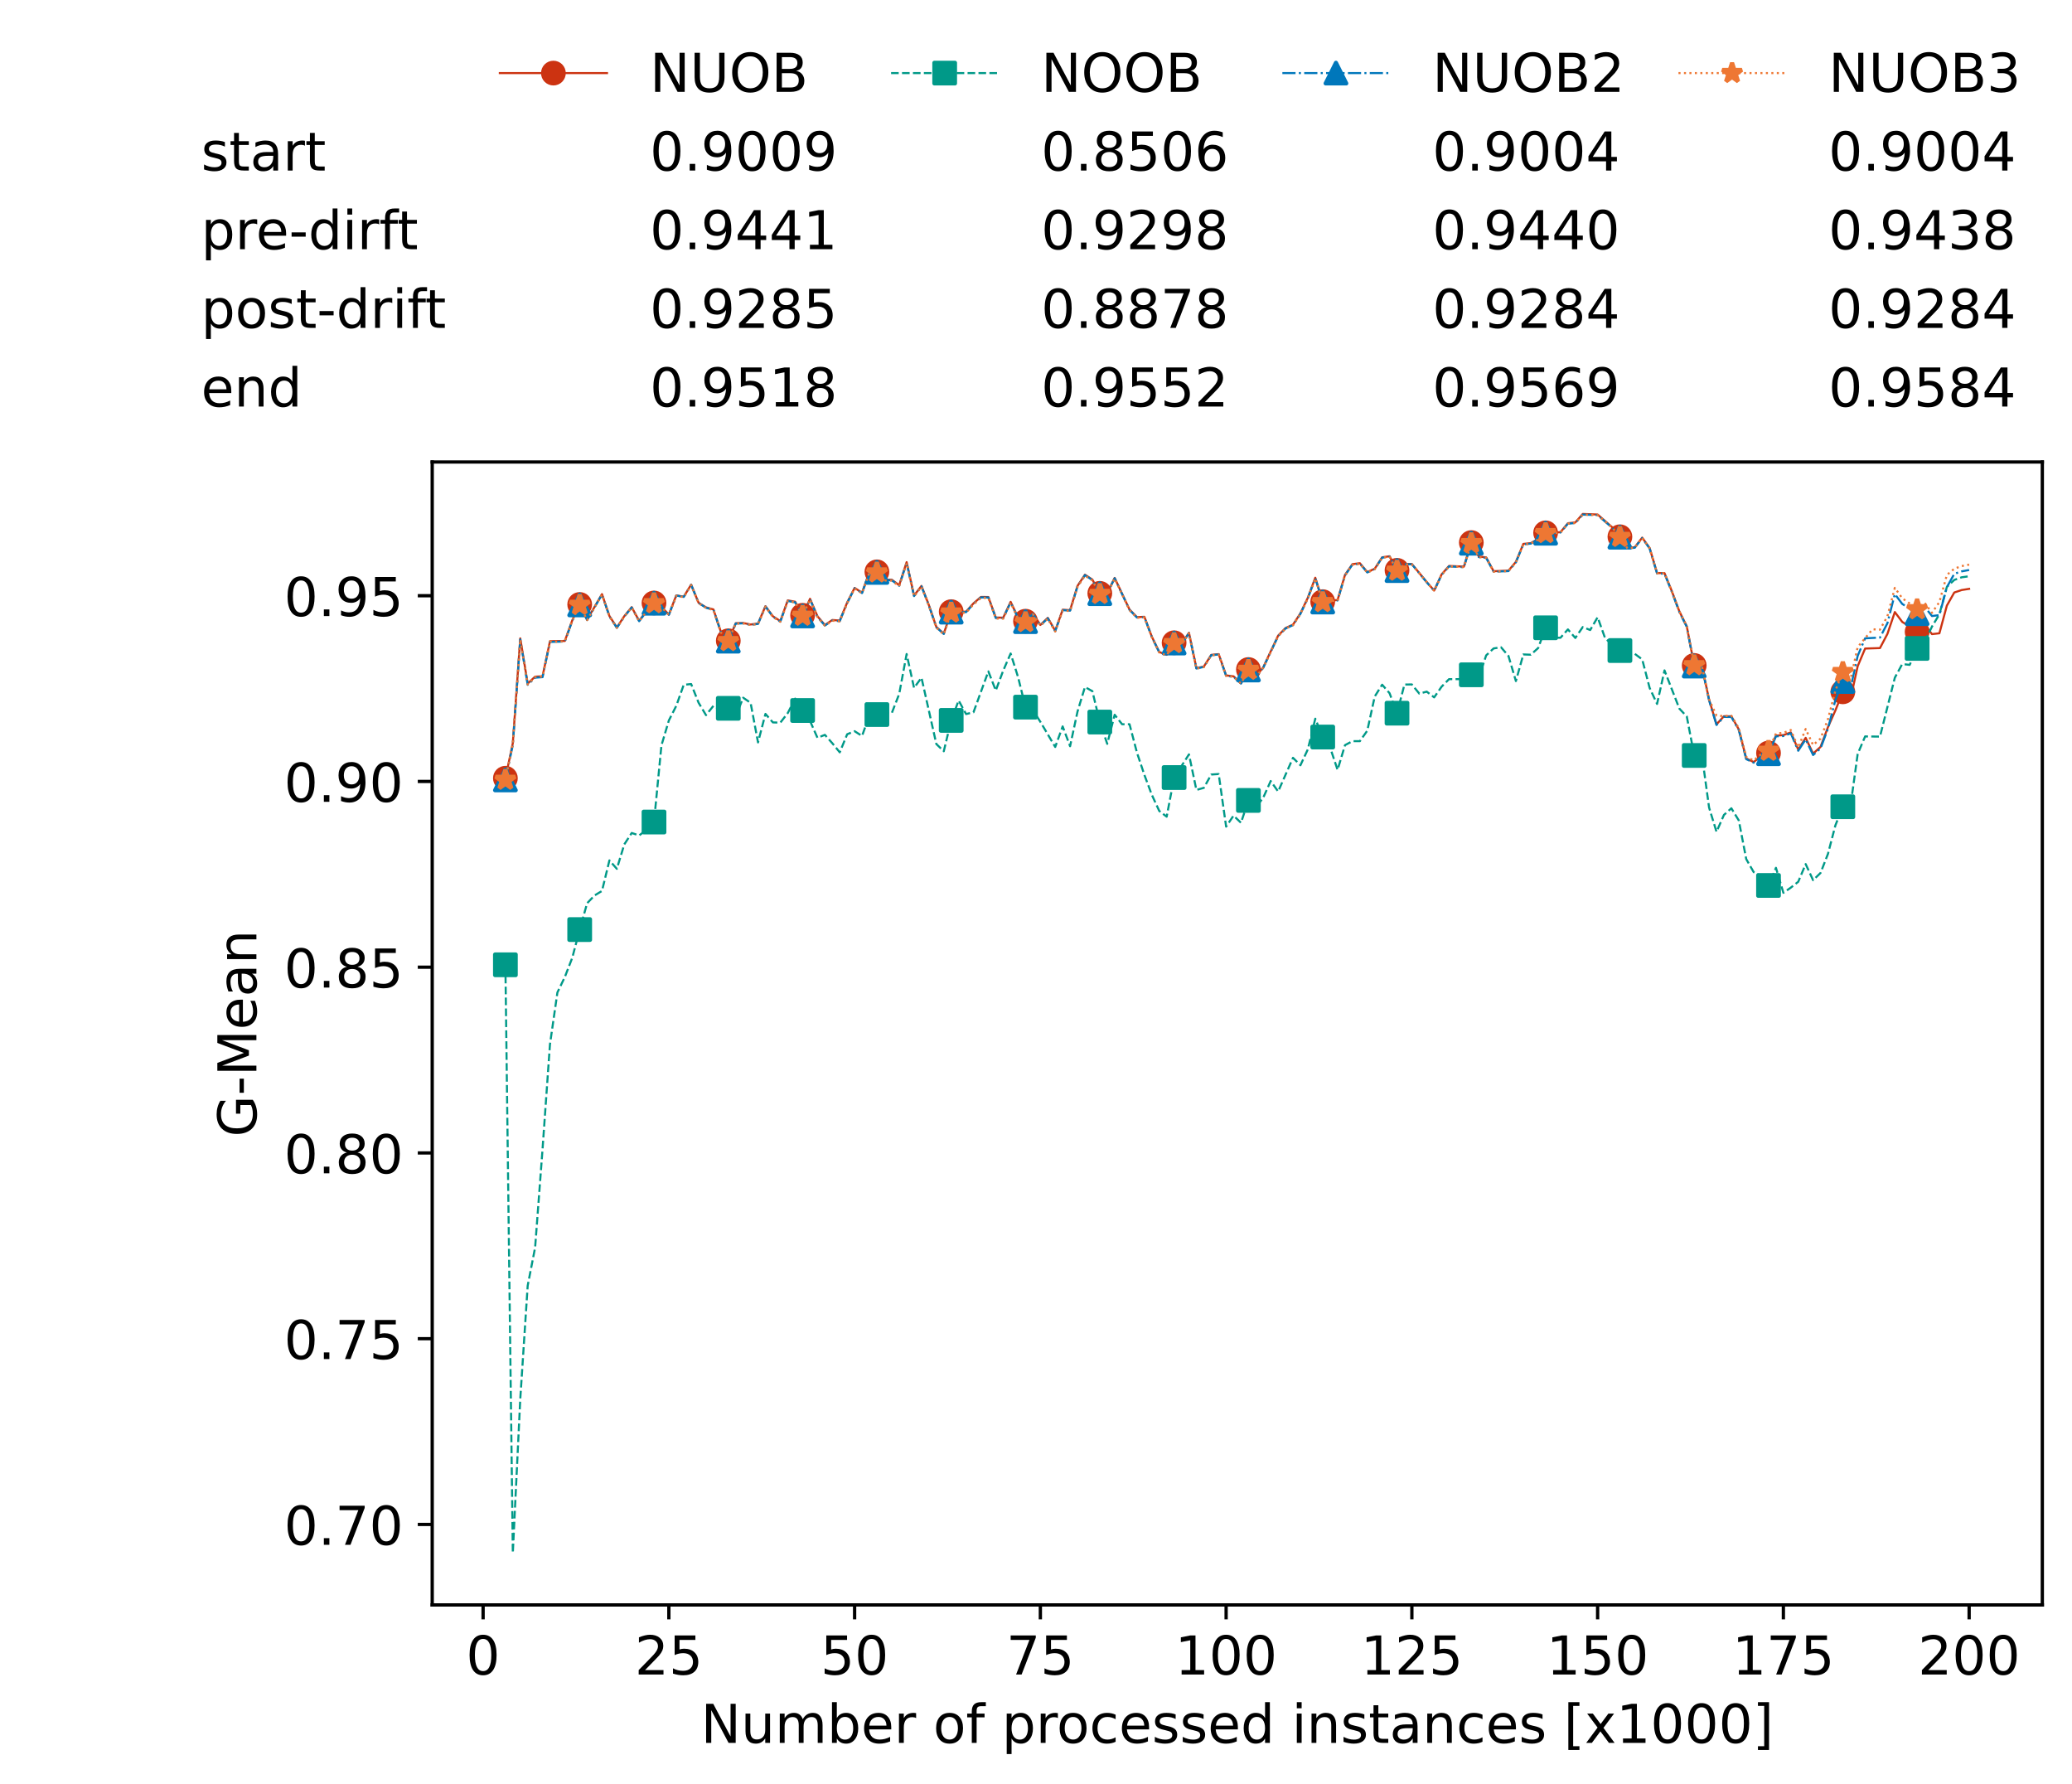 <?xml version="1.0" encoding="utf-8" standalone="no"?>
<!DOCTYPE svg PUBLIC "-//W3C//DTD SVG 1.1//EN"
  "http://www.w3.org/Graphics/SVG/1.1/DTD/svg11.dtd">
<!-- Created with matplotlib (https://matplotlib.org/) -->
<svg height="432.615pt" version="1.1" viewBox="0 0 502.65 432.615" width="502.65pt" xmlns="http://www.w3.org/2000/svg" xmlns:xlink="http://www.w3.org/1999/xlink">
 <defs>
  <style type="text/css">*{stroke-linecap:butt;stroke-linejoin:round;}</style>
 </defs>
 <g id="figure_1">
  <g id="patch_1">
   <path d="M 0 432.615 
L 502.65 432.615 
L 502.65 0 
L 0 0 
z
" style="fill:#ffffff;"/>
  </g>
  <g id="axes_1">
   <g id="patch_2">
    <path d="M 104.85 389.252 
L 495.45 389.252 
L 495.45 112.052 
L 104.85 112.052 
z
" style="fill:#ffffff;"/>
   </g>
   <g id="matplotlib.axis_1">
    <g id="xtick_1">
     <g id="line2d_1">
      <defs>
       <path d="M 0 0 
L 0 3.5 
" id="m3d3c78380c" style="stroke:#000000;stroke-width:0.8;"/>
      </defs>
      <g>
       <use style="stroke:#000000;stroke-width:0.8;" x="117.197" xlink:href="#m3d3c78380c" y="389.252"/>
      </g>
     </g>
     <g id="text_1">
      <!-- 0 -->
      <g transform="translate(113.061 406.13)scale(0.13 -0.13)">
       <defs>
        <path d="M 31.781 66.406 
Q 24.172 66.406 20.328 58.906 
Q 16.5 51.422 16.5 36.375 
Q 16.5 21.391 20.328 13.891 
Q 24.172 6.391 31.781 6.391 
Q 39.453 6.391 43.281 13.891 
Q 47.125 21.391 47.125 36.375 
Q 47.125 51.422 43.281 58.906 
Q 39.453 66.406 31.781 66.406 
z
M 31.781 74.219 
Q 44.047 74.219 50.516 64.516 
Q 56.984 54.828 56.984 36.375 
Q 56.984 17.969 50.516 8.266 
Q 44.047 -1.422 31.781 -1.422 
Q 19.531 -1.422 13.062 8.266 
Q 6.594 17.969 6.594 36.375 
Q 6.594 54.828 13.062 64.516 
Q 19.531 74.219 31.781 74.219 
z
" id="DejaVuSans-48"/>
       </defs>
       <use xlink:href="#DejaVuSans-48"/>
      </g>
     </g>
    </g>
    <g id="xtick_2">
     <g id="line2d_2">
      <g>
       <use style="stroke:#000000;stroke-width:0.8;" x="162.259" xlink:href="#m3d3c78380c" y="389.252"/>
      </g>
     </g>
     <g id="text_2">
      <!-- 25 -->
      <g transform="translate(153.988 406.13)scale(0.13 -0.13)">
       <defs>
        <path d="M 19.188 8.297 
L 53.609 8.297 
L 53.609 0 
L 7.328 0 
L 7.328 8.297 
Q 12.938 14.109 22.625 23.891 
Q 32.328 33.688 34.812 36.531 
Q 39.547 41.844 41.422 45.531 
Q 43.312 49.219 43.312 52.781 
Q 43.312 58.594 39.234 62.25 
Q 35.156 65.922 28.609 65.922 
Q 23.969 65.922 18.812 64.312 
Q 13.672 62.703 7.812 59.422 
L 7.812 69.391 
Q 13.766 71.781 18.938 73 
Q 24.125 74.219 28.422 74.219 
Q 39.75 74.219 46.484 68.547 
Q 53.219 62.891 53.219 53.422 
Q 53.219 48.922 51.531 44.891 
Q 49.859 40.875 45.406 35.406 
Q 44.188 33.984 37.641 27.219 
Q 31.109 20.453 19.188 8.297 
z
" id="DejaVuSans-50"/>
        <path d="M 10.797 72.906 
L 49.516 72.906 
L 49.516 64.594 
L 19.828 64.594 
L 19.828 46.734 
Q 21.969 47.469 24.109 47.828 
Q 26.266 48.188 28.422 48.188 
Q 40.625 48.188 47.75 41.5 
Q 54.891 34.812 54.891 23.391 
Q 54.891 11.625 47.562 5.094 
Q 40.234 -1.422 26.906 -1.422 
Q 22.312 -1.422 17.547 -0.641 
Q 12.797 0.141 7.719 1.703 
L 7.719 11.625 
Q 12.109 9.234 16.797 8.062 
Q 21.484 6.891 26.703 6.891 
Q 35.156 6.891 40.078 11.328 
Q 45.016 15.766 45.016 23.391 
Q 45.016 31 40.078 35.438 
Q 35.156 39.891 26.703 39.891 
Q 22.75 39.891 18.812 39.016 
Q 14.891 38.141 10.797 36.281 
z
" id="DejaVuSans-53"/>
       </defs>
       <use xlink:href="#DejaVuSans-50"/>
       <use x="63.623" xlink:href="#DejaVuSans-53"/>
      </g>
     </g>
    </g>
    <g id="xtick_3">
     <g id="line2d_3">
      <g>
       <use style="stroke:#000000;stroke-width:0.8;" x="207.322" xlink:href="#m3d3c78380c" y="389.252"/>
      </g>
     </g>
     <g id="text_3">
      <!-- 50 -->
      <g transform="translate(199.05 406.13)scale(0.13 -0.13)">
       <use xlink:href="#DejaVuSans-53"/>
       <use x="63.623" xlink:href="#DejaVuSans-48"/>
      </g>
     </g>
    </g>
    <g id="xtick_4">
     <g id="line2d_4">
      <g>
       <use style="stroke:#000000;stroke-width:0.8;" x="252.384" xlink:href="#m3d3c78380c" y="389.252"/>
      </g>
     </g>
     <g id="text_4">
      <!-- 75 -->
      <g transform="translate(244.113 406.13)scale(0.13 -0.13)">
       <defs>
        <path d="M 8.203 72.906 
L 55.078 72.906 
L 55.078 68.703 
L 28.609 0 
L 18.312 0 
L 43.219 64.594 
L 8.203 64.594 
z
" id="DejaVuSans-55"/>
       </defs>
       <use xlink:href="#DejaVuSans-55"/>
       <use x="63.623" xlink:href="#DejaVuSans-53"/>
      </g>
     </g>
    </g>
    <g id="xtick_5">
     <g id="line2d_5">
      <g>
       <use style="stroke:#000000;stroke-width:0.8;" x="297.446" xlink:href="#m3d3c78380c" y="389.252"/>
      </g>
     </g>
     <g id="text_5">
      <!-- 100 -->
      <g transform="translate(285.039 406.13)scale(0.13 -0.13)">
       <defs>
        <path d="M 12.406 8.297 
L 28.516 8.297 
L 28.516 63.922 
L 10.984 60.406 
L 10.984 69.391 
L 28.422 72.906 
L 38.281 72.906 
L 38.281 8.297 
L 54.391 8.297 
L 54.391 0 
L 12.406 0 
z
" id="DejaVuSans-49"/>
       </defs>
       <use xlink:href="#DejaVuSans-49"/>
       <use x="63.623" xlink:href="#DejaVuSans-48"/>
       <use x="127.246" xlink:href="#DejaVuSans-48"/>
      </g>
     </g>
    </g>
    <g id="xtick_6">
     <g id="line2d_6">
      <g>
       <use style="stroke:#000000;stroke-width:0.8;" x="342.509" xlink:href="#m3d3c78380c" y="389.252"/>
      </g>
     </g>
     <g id="text_6">
      <!-- 125 -->
      <g transform="translate(330.102 406.13)scale(0.13 -0.13)">
       <use xlink:href="#DejaVuSans-49"/>
       <use x="63.623" xlink:href="#DejaVuSans-50"/>
       <use x="127.246" xlink:href="#DejaVuSans-53"/>
      </g>
     </g>
    </g>
    <g id="xtick_7">
     <g id="line2d_7">
      <g>
       <use style="stroke:#000000;stroke-width:0.8;" x="387.571" xlink:href="#m3d3c78380c" y="389.252"/>
      </g>
     </g>
     <g id="text_7">
      <!-- 150 -->
      <g transform="translate(375.164 406.13)scale(0.13 -0.13)">
       <use xlink:href="#DejaVuSans-49"/>
       <use x="63.623" xlink:href="#DejaVuSans-53"/>
       <use x="127.246" xlink:href="#DejaVuSans-48"/>
      </g>
     </g>
    </g>
    <g id="xtick_8">
     <g id="line2d_8">
      <g>
       <use style="stroke:#000000;stroke-width:0.8;" x="432.633" xlink:href="#m3d3c78380c" y="389.252"/>
      </g>
     </g>
     <g id="text_8">
      <!-- 175 -->
      <g transform="translate(420.226 406.13)scale(0.13 -0.13)">
       <use xlink:href="#DejaVuSans-49"/>
       <use x="63.623" xlink:href="#DejaVuSans-55"/>
       <use x="127.246" xlink:href="#DejaVuSans-53"/>
      </g>
     </g>
    </g>
    <g id="xtick_9">
     <g id="line2d_9">
      <g>
       <use style="stroke:#000000;stroke-width:0.8;" x="477.695" xlink:href="#m3d3c78380c" y="389.252"/>
      </g>
     </g>
     <g id="text_9">
      <!-- 200 -->
      <g transform="translate(465.289 406.13)scale(0.13 -0.13)">
       <use xlink:href="#DejaVuSans-50"/>
       <use x="63.623" xlink:href="#DejaVuSans-48"/>
       <use x="127.246" xlink:href="#DejaVuSans-48"/>
      </g>
     </g>
    </g>
    <g id="text_10">
     <!-- Number of processed instances [x1000] -->
     <g transform="translate(170.025 422.711)scale(0.13 -0.13)">
      <defs>
       <path d="M 9.812 72.906 
L 23.094 72.906 
L 55.422 11.922 
L 55.422 72.906 
L 64.984 72.906 
L 64.984 0 
L 51.703 0 
L 19.391 60.984 
L 19.391 0 
L 9.812 0 
z
" id="DejaVuSans-78"/>
       <path d="M 8.5 21.578 
L 8.5 54.688 
L 17.484 54.688 
L 17.484 21.922 
Q 17.484 14.156 20.5 10.266 
Q 23.531 6.391 29.594 6.391 
Q 36.859 6.391 41.078 11.031 
Q 45.312 15.672 45.312 23.688 
L 45.312 54.688 
L 54.297 54.688 
L 54.297 0 
L 45.312 0 
L 45.312 8.406 
Q 42.047 3.422 37.719 1 
Q 33.406 -1.422 27.688 -1.422 
Q 18.266 -1.422 13.375 4.438 
Q 8.5 10.297 8.5 21.578 
z
M 31.109 56 
z
" id="DejaVuSans-117"/>
       <path d="M 52 44.188 
Q 55.375 50.25 60.062 53.125 
Q 64.75 56 71.094 56 
Q 79.641 56 84.281 50.016 
Q 88.922 44.047 88.922 33.016 
L 88.922 0 
L 79.891 0 
L 79.891 32.719 
Q 79.891 40.578 77.094 44.375 
Q 74.312 48.188 68.609 48.188 
Q 61.625 48.188 57.562 43.547 
Q 53.516 38.922 53.516 30.906 
L 53.516 0 
L 44.484 0 
L 44.484 32.719 
Q 44.484 40.625 41.703 44.406 
Q 38.922 48.188 33.109 48.188 
Q 26.219 48.188 22.156 43.531 
Q 18.109 38.875 18.109 30.906 
L 18.109 0 
L 9.078 0 
L 9.078 54.688 
L 18.109 54.688 
L 18.109 46.188 
Q 21.188 51.219 25.484 53.609 
Q 29.781 56 35.688 56 
Q 41.656 56 45.828 52.969 
Q 50 49.953 52 44.188 
z
" id="DejaVuSans-109"/>
       <path d="M 48.688 27.297 
Q 48.688 37.203 44.609 42.844 
Q 40.531 48.484 33.406 48.484 
Q 26.266 48.484 22.188 42.844 
Q 18.109 37.203 18.109 27.297 
Q 18.109 17.391 22.188 11.75 
Q 26.266 6.109 33.406 6.109 
Q 40.531 6.109 44.609 11.75 
Q 48.688 17.391 48.688 27.297 
z
M 18.109 46.391 
Q 20.953 51.266 25.266 53.625 
Q 29.594 56 35.594 56 
Q 45.562 56 51.781 48.094 
Q 58.016 40.188 58.016 27.297 
Q 58.016 14.406 51.781 6.484 
Q 45.562 -1.422 35.594 -1.422 
Q 29.594 -1.422 25.266 0.953 
Q 20.953 3.328 18.109 8.203 
L 18.109 0 
L 9.078 0 
L 9.078 75.984 
L 18.109 75.984 
z
" id="DejaVuSans-98"/>
       <path d="M 56.203 29.594 
L 56.203 25.203 
L 14.891 25.203 
Q 15.484 15.922 20.484 11.062 
Q 25.484 6.203 34.422 6.203 
Q 39.594 6.203 44.453 7.469 
Q 49.312 8.734 54.109 11.281 
L 54.109 2.781 
Q 49.266 0.734 44.188 -0.344 
Q 39.109 -1.422 33.891 -1.422 
Q 20.797 -1.422 13.156 6.188 
Q 5.516 13.812 5.516 26.812 
Q 5.516 40.234 12.766 48.109 
Q 20.016 56 32.328 56 
Q 43.359 56 49.781 48.891 
Q 56.203 41.797 56.203 29.594 
z
M 47.219 32.234 
Q 47.125 39.594 43.094 43.984 
Q 39.062 48.391 32.422 48.391 
Q 24.906 48.391 20.391 44.141 
Q 15.875 39.891 15.188 32.172 
z
" id="DejaVuSans-101"/>
       <path d="M 41.109 46.297 
Q 39.594 47.172 37.812 47.578 
Q 36.031 48 33.891 48 
Q 26.266 48 22.188 43.047 
Q 18.109 38.094 18.109 28.812 
L 18.109 0 
L 9.078 0 
L 9.078 54.688 
L 18.109 54.688 
L 18.109 46.188 
Q 20.953 51.172 25.484 53.578 
Q 30.031 56 36.531 56 
Q 37.453 56 38.578 55.875 
Q 39.703 55.766 41.062 55.516 
z
" id="DejaVuSans-114"/>
       <path id="DejaVuSans-32"/>
       <path d="M 30.609 48.391 
Q 23.391 48.391 19.188 42.75 
Q 14.984 37.109 14.984 27.297 
Q 14.984 17.484 19.156 11.844 
Q 23.344 6.203 30.609 6.203 
Q 37.797 6.203 41.984 11.859 
Q 46.188 17.531 46.188 27.297 
Q 46.188 37.016 41.984 42.703 
Q 37.797 48.391 30.609 48.391 
z
M 30.609 56 
Q 42.328 56 49.016 48.375 
Q 55.719 40.766 55.719 27.297 
Q 55.719 13.875 49.016 6.219 
Q 42.328 -1.422 30.609 -1.422 
Q 18.844 -1.422 12.172 6.219 
Q 5.516 13.875 5.516 27.297 
Q 5.516 40.766 12.172 48.375 
Q 18.844 56 30.609 56 
z
" id="DejaVuSans-111"/>
       <path d="M 37.109 75.984 
L 37.109 68.5 
L 28.516 68.5 
Q 23.688 68.5 21.797 66.547 
Q 19.922 64.594 19.922 59.516 
L 19.922 54.688 
L 34.719 54.688 
L 34.719 47.703 
L 19.922 47.703 
L 19.922 0 
L 10.891 0 
L 10.891 47.703 
L 2.297 47.703 
L 2.297 54.688 
L 10.891 54.688 
L 10.891 58.5 
Q 10.891 67.625 15.141 71.797 
Q 19.391 75.984 28.609 75.984 
z
" id="DejaVuSans-102"/>
       <path d="M 18.109 8.203 
L 18.109 -20.797 
L 9.078 -20.797 
L 9.078 54.688 
L 18.109 54.688 
L 18.109 46.391 
Q 20.953 51.266 25.266 53.625 
Q 29.594 56 35.594 56 
Q 45.562 56 51.781 48.094 
Q 58.016 40.188 58.016 27.297 
Q 58.016 14.406 51.781 6.484 
Q 45.562 -1.422 35.594 -1.422 
Q 29.594 -1.422 25.266 0.953 
Q 20.953 3.328 18.109 8.203 
z
M 48.688 27.297 
Q 48.688 37.203 44.609 42.844 
Q 40.531 48.484 33.406 48.484 
Q 26.266 48.484 22.188 42.844 
Q 18.109 37.203 18.109 27.297 
Q 18.109 17.391 22.188 11.75 
Q 26.266 6.109 33.406 6.109 
Q 40.531 6.109 44.609 11.75 
Q 48.688 17.391 48.688 27.297 
z
" id="DejaVuSans-112"/>
       <path d="M 48.781 52.594 
L 48.781 44.188 
Q 44.969 46.297 41.141 47.344 
Q 37.312 48.391 33.406 48.391 
Q 24.656 48.391 19.812 42.844 
Q 14.984 37.312 14.984 27.297 
Q 14.984 17.281 19.812 11.734 
Q 24.656 6.203 33.406 6.203 
Q 37.312 6.203 41.141 7.25 
Q 44.969 8.297 48.781 10.406 
L 48.781 2.094 
Q 45.016 0.344 40.984 -0.531 
Q 36.969 -1.422 32.422 -1.422 
Q 20.062 -1.422 12.781 6.344 
Q 5.516 14.109 5.516 27.297 
Q 5.516 40.672 12.859 48.328 
Q 20.219 56 33.016 56 
Q 37.156 56 41.109 55.141 
Q 45.062 54.297 48.781 52.594 
z
" id="DejaVuSans-99"/>
       <path d="M 44.281 53.078 
L 44.281 44.578 
Q 40.484 46.531 36.375 47.5 
Q 32.281 48.484 27.875 48.484 
Q 21.188 48.484 17.844 46.438 
Q 14.5 44.391 14.5 40.281 
Q 14.5 37.156 16.891 35.375 
Q 19.281 33.594 26.516 31.984 
L 29.594 31.297 
Q 39.156 29.25 43.188 25.516 
Q 47.219 21.781 47.219 15.094 
Q 47.219 7.469 41.188 3.016 
Q 35.156 -1.422 24.609 -1.422 
Q 20.219 -1.422 15.453 -0.562 
Q 10.688 0.297 5.422 2 
L 5.422 11.281 
Q 10.406 8.688 15.234 7.391 
Q 20.062 6.109 24.812 6.109 
Q 31.156 6.109 34.562 8.281 
Q 37.984 10.453 37.984 14.406 
Q 37.984 18.062 35.516 20.016 
Q 33.062 21.969 24.703 23.781 
L 21.578 24.516 
Q 13.234 26.266 9.516 29.906 
Q 5.812 33.547 5.812 39.891 
Q 5.812 47.609 11.281 51.797 
Q 16.75 56 26.812 56 
Q 31.781 56 36.172 55.266 
Q 40.578 54.547 44.281 53.078 
z
" id="DejaVuSans-115"/>
       <path d="M 45.406 46.391 
L 45.406 75.984 
L 54.391 75.984 
L 54.391 0 
L 45.406 0 
L 45.406 8.203 
Q 42.578 3.328 38.25 0.953 
Q 33.938 -1.422 27.875 -1.422 
Q 17.969 -1.422 11.734 6.484 
Q 5.516 14.406 5.516 27.297 
Q 5.516 40.188 11.734 48.094 
Q 17.969 56 27.875 56 
Q 33.938 56 38.25 53.625 
Q 42.578 51.266 45.406 46.391 
z
M 14.797 27.297 
Q 14.797 17.391 18.875 11.75 
Q 22.953 6.109 30.078 6.109 
Q 37.203 6.109 41.297 11.75 
Q 45.406 17.391 45.406 27.297 
Q 45.406 37.203 41.297 42.844 
Q 37.203 48.484 30.078 48.484 
Q 22.953 48.484 18.875 42.844 
Q 14.797 37.203 14.797 27.297 
z
" id="DejaVuSans-100"/>
       <path d="M 9.422 54.688 
L 18.406 54.688 
L 18.406 0 
L 9.422 0 
z
M 9.422 75.984 
L 18.406 75.984 
L 18.406 64.594 
L 9.422 64.594 
z
" id="DejaVuSans-105"/>
       <path d="M 54.891 33.016 
L 54.891 0 
L 45.906 0 
L 45.906 32.719 
Q 45.906 40.484 42.875 44.328 
Q 39.844 48.188 33.797 48.188 
Q 26.516 48.188 22.312 43.547 
Q 18.109 38.922 18.109 30.906 
L 18.109 0 
L 9.078 0 
L 9.078 54.688 
L 18.109 54.688 
L 18.109 46.188 
Q 21.344 51.125 25.703 53.562 
Q 30.078 56 35.797 56 
Q 45.219 56 50.047 50.172 
Q 54.891 44.344 54.891 33.016 
z
" id="DejaVuSans-110"/>
       <path d="M 18.312 70.219 
L 18.312 54.688 
L 36.812 54.688 
L 36.812 47.703 
L 18.312 47.703 
L 18.312 18.016 
Q 18.312 11.328 20.141 9.422 
Q 21.969 7.516 27.594 7.516 
L 36.812 7.516 
L 36.812 0 
L 27.594 0 
Q 17.188 0 13.234 3.875 
Q 9.281 7.766 9.281 18.016 
L 9.281 47.703 
L 2.688 47.703 
L 2.688 54.688 
L 9.281 54.688 
L 9.281 70.219 
z
" id="DejaVuSans-116"/>
       <path d="M 34.281 27.484 
Q 23.391 27.484 19.188 25 
Q 14.984 22.516 14.984 16.5 
Q 14.984 11.719 18.141 8.906 
Q 21.297 6.109 26.703 6.109 
Q 34.188 6.109 38.703 11.406 
Q 43.219 16.703 43.219 25.484 
L 43.219 27.484 
z
M 52.203 31.203 
L 52.203 0 
L 43.219 0 
L 43.219 8.297 
Q 40.141 3.328 35.547 0.953 
Q 30.953 -1.422 24.312 -1.422 
Q 15.922 -1.422 10.953 3.297 
Q 6 8.016 6 15.922 
Q 6 25.141 12.172 29.828 
Q 18.359 34.516 30.609 34.516 
L 43.219 34.516 
L 43.219 35.406 
Q 43.219 41.609 39.141 45 
Q 35.062 48.391 27.688 48.391 
Q 23 48.391 18.547 47.266 
Q 14.109 46.141 10.016 43.891 
L 10.016 52.203 
Q 14.938 54.109 19.578 55.047 
Q 24.219 56 28.609 56 
Q 40.484 56 46.344 49.844 
Q 52.203 43.703 52.203 31.203 
z
" id="DejaVuSans-97"/>
       <path d="M 8.594 75.984 
L 29.297 75.984 
L 29.297 69 
L 17.578 69 
L 17.578 -6.203 
L 29.297 -6.203 
L 29.297 -13.188 
L 8.594 -13.188 
z
" id="DejaVuSans-91"/>
       <path d="M 54.891 54.688 
L 35.109 28.078 
L 55.906 0 
L 45.312 0 
L 29.391 21.484 
L 13.484 0 
L 2.875 0 
L 24.125 28.609 
L 4.688 54.688 
L 15.281 54.688 
L 29.781 35.203 
L 44.281 54.688 
z
" id="DejaVuSans-120"/>
       <path d="M 30.422 75.984 
L 30.422 -13.188 
L 9.719 -13.188 
L 9.719 -6.203 
L 21.391 -6.203 
L 21.391 69 
L 9.719 69 
L 9.719 75.984 
z
" id="DejaVuSans-93"/>
      </defs>
      <use xlink:href="#DejaVuSans-78"/>
      <use x="74.805" xlink:href="#DejaVuSans-117"/>
      <use x="138.184" xlink:href="#DejaVuSans-109"/>
      <use x="235.596" xlink:href="#DejaVuSans-98"/>
      <use x="299.072" xlink:href="#DejaVuSans-101"/>
      <use x="360.596" xlink:href="#DejaVuSans-114"/>
      <use x="401.709" xlink:href="#DejaVuSans-32"/>
      <use x="433.496" xlink:href="#DejaVuSans-111"/>
      <use x="494.678" xlink:href="#DejaVuSans-102"/>
      <use x="529.883" xlink:href="#DejaVuSans-32"/>
      <use x="561.67" xlink:href="#DejaVuSans-112"/>
      <use x="625.146" xlink:href="#DejaVuSans-114"/>
      <use x="664.01" xlink:href="#DejaVuSans-111"/>
      <use x="725.191" xlink:href="#DejaVuSans-99"/>
      <use x="780.172" xlink:href="#DejaVuSans-101"/>
      <use x="841.695" xlink:href="#DejaVuSans-115"/>
      <use x="893.795" xlink:href="#DejaVuSans-115"/>
      <use x="945.895" xlink:href="#DejaVuSans-101"/>
      <use x="1007.418" xlink:href="#DejaVuSans-100"/>
      <use x="1070.895" xlink:href="#DejaVuSans-32"/>
      <use x="1102.682" xlink:href="#DejaVuSans-105"/>
      <use x="1130.465" xlink:href="#DejaVuSans-110"/>
      <use x="1193.844" xlink:href="#DejaVuSans-115"/>
      <use x="1245.943" xlink:href="#DejaVuSans-116"/>
      <use x="1285.152" xlink:href="#DejaVuSans-97"/>
      <use x="1346.432" xlink:href="#DejaVuSans-110"/>
      <use x="1409.811" xlink:href="#DejaVuSans-99"/>
      <use x="1464.791" xlink:href="#DejaVuSans-101"/>
      <use x="1526.314" xlink:href="#DejaVuSans-115"/>
      <use x="1578.414" xlink:href="#DejaVuSans-32"/>
      <use x="1610.201" xlink:href="#DejaVuSans-91"/>
      <use x="1649.215" xlink:href="#DejaVuSans-120"/>
      <use x="1708.395" xlink:href="#DejaVuSans-49"/>
      <use x="1772.018" xlink:href="#DejaVuSans-48"/>
      <use x="1835.641" xlink:href="#DejaVuSans-48"/>
      <use x="1899.264" xlink:href="#DejaVuSans-48"/>
      <use x="1962.887" xlink:href="#DejaVuSans-93"/>
     </g>
    </g>
   </g>
   <g id="matplotlib.axis_2">
    <g id="ytick_1">
     <g id="line2d_10">
      <defs>
       <path d="M 0 0 
L -3.5 0 
" id="m758636d395" style="stroke:#000000;stroke-width:0.8;"/>
      </defs>
      <g>
       <use style="stroke:#000000;stroke-width:0.8;" x="104.85" xlink:href="#m758636d395" y="369.727"/>
      </g>
     </g>
     <g id="text_11">
      <!-- 0.70 -->
      <g transform="translate(68.905 374.666)scale(0.13 -0.13)">
       <defs>
        <path d="M 10.688 12.406 
L 21 12.406 
L 21 0 
L 10.688 0 
z
" id="DejaVuSans-46"/>
       </defs>
       <use xlink:href="#DejaVuSans-48"/>
       <use x="63.623" xlink:href="#DejaVuSans-46"/>
       <use x="95.41" xlink:href="#DejaVuSans-55"/>
       <use x="159.033" xlink:href="#DejaVuSans-48"/>
      </g>
     </g>
    </g>
    <g id="ytick_2">
     <g id="line2d_11">
      <g>
       <use style="stroke:#000000;stroke-width:0.8;" x="104.85" xlink:href="#m758636d395" y="324.677"/>
      </g>
     </g>
     <g id="text_12">
      <!-- 0.75 -->
      <g transform="translate(68.905 329.616)scale(0.13 -0.13)">
       <use xlink:href="#DejaVuSans-48"/>
       <use x="63.623" xlink:href="#DejaVuSans-46"/>
       <use x="95.41" xlink:href="#DejaVuSans-55"/>
       <use x="159.033" xlink:href="#DejaVuSans-53"/>
      </g>
     </g>
    </g>
    <g id="ytick_3">
     <g id="line2d_12">
      <g>
       <use style="stroke:#000000;stroke-width:0.8;" x="104.85" xlink:href="#m758636d395" y="279.628"/>
      </g>
     </g>
     <g id="text_13">
      <!-- 0.80 -->
      <g transform="translate(68.905 284.567)scale(0.13 -0.13)">
       <defs>
        <path d="M 31.781 34.625 
Q 24.75 34.625 20.719 30.859 
Q 16.703 27.094 16.703 20.516 
Q 16.703 13.922 20.719 10.156 
Q 24.75 6.391 31.781 6.391 
Q 38.812 6.391 42.859 10.172 
Q 46.922 13.969 46.922 20.516 
Q 46.922 27.094 42.891 30.859 
Q 38.875 34.625 31.781 34.625 
z
M 21.922 38.812 
Q 15.578 40.375 12.031 44.719 
Q 8.5 49.078 8.5 55.328 
Q 8.5 64.062 14.719 69.141 
Q 20.953 74.219 31.781 74.219 
Q 42.672 74.219 48.875 69.141 
Q 55.078 64.062 55.078 55.328 
Q 55.078 49.078 51.531 44.719 
Q 48 40.375 41.703 38.812 
Q 48.828 37.156 52.797 32.312 
Q 56.781 27.484 56.781 20.516 
Q 56.781 9.906 50.312 4.234 
Q 43.844 -1.422 31.781 -1.422 
Q 19.734 -1.422 13.25 4.234 
Q 6.781 9.906 6.781 20.516 
Q 6.781 27.484 10.781 32.312 
Q 14.797 37.156 21.922 38.812 
z
M 18.312 54.391 
Q 18.312 48.734 21.844 45.562 
Q 25.391 42.391 31.781 42.391 
Q 38.141 42.391 41.719 45.562 
Q 45.312 48.734 45.312 54.391 
Q 45.312 60.062 41.719 63.234 
Q 38.141 66.406 31.781 66.406 
Q 25.391 66.406 21.844 63.234 
Q 18.312 60.062 18.312 54.391 
z
" id="DejaVuSans-56"/>
       </defs>
       <use xlink:href="#DejaVuSans-48"/>
       <use x="63.623" xlink:href="#DejaVuSans-46"/>
       <use x="95.41" xlink:href="#DejaVuSans-56"/>
       <use x="159.033" xlink:href="#DejaVuSans-48"/>
      </g>
     </g>
    </g>
    <g id="ytick_4">
     <g id="line2d_13">
      <g>
       <use style="stroke:#000000;stroke-width:0.8;" x="104.85" xlink:href="#m758636d395" y="234.578"/>
      </g>
     </g>
     <g id="text_14">
      <!-- 0.85 -->
      <g transform="translate(68.905 239.517)scale(0.13 -0.13)">
       <use xlink:href="#DejaVuSans-48"/>
       <use x="63.623" xlink:href="#DejaVuSans-46"/>
       <use x="95.41" xlink:href="#DejaVuSans-56"/>
       <use x="159.033" xlink:href="#DejaVuSans-53"/>
      </g>
     </g>
    </g>
    <g id="ytick_5">
     <g id="line2d_14">
      <g>
       <use style="stroke:#000000;stroke-width:0.8;" x="104.85" xlink:href="#m758636d395" y="189.528"/>
      </g>
     </g>
     <g id="text_15">
      <!-- 0.90 -->
      <g transform="translate(68.905 194.467)scale(0.13 -0.13)">
       <defs>
        <path d="M 10.984 1.516 
L 10.984 10.5 
Q 14.703 8.734 18.5 7.812 
Q 22.312 6.891 25.984 6.891 
Q 35.75 6.891 40.891 13.453 
Q 46.047 20.016 46.781 33.406 
Q 43.953 29.203 39.594 26.953 
Q 35.25 24.703 29.984 24.703 
Q 19.047 24.703 12.672 31.312 
Q 6.297 37.938 6.297 49.422 
Q 6.297 60.641 12.938 67.422 
Q 19.578 74.219 30.609 74.219 
Q 43.266 74.219 49.922 64.516 
Q 56.594 54.828 56.594 36.375 
Q 56.594 19.141 48.406 8.859 
Q 40.234 -1.422 26.422 -1.422 
Q 22.703 -1.422 18.891 -0.688 
Q 15.094 0.047 10.984 1.516 
z
M 30.609 32.422 
Q 37.25 32.422 41.125 36.953 
Q 45.016 41.5 45.016 49.422 
Q 45.016 57.281 41.125 61.844 
Q 37.25 66.406 30.609 66.406 
Q 23.969 66.406 20.094 61.844 
Q 16.219 57.281 16.219 49.422 
Q 16.219 41.5 20.094 36.953 
Q 23.969 32.422 30.609 32.422 
z
" id="DejaVuSans-57"/>
       </defs>
       <use xlink:href="#DejaVuSans-48"/>
       <use x="63.623" xlink:href="#DejaVuSans-46"/>
       <use x="95.41" xlink:href="#DejaVuSans-57"/>
       <use x="159.033" xlink:href="#DejaVuSans-48"/>
      </g>
     </g>
    </g>
    <g id="ytick_6">
     <g id="line2d_15">
      <g>
       <use style="stroke:#000000;stroke-width:0.8;" x="104.85" xlink:href="#m758636d395" y="144.479"/>
      </g>
     </g>
     <g id="text_16">
      <!-- 0.95 -->
      <g transform="translate(68.905 149.418)scale(0.13 -0.13)">
       <use xlink:href="#DejaVuSans-48"/>
       <use x="63.623" xlink:href="#DejaVuSans-46"/>
       <use x="95.41" xlink:href="#DejaVuSans-57"/>
       <use x="159.033" xlink:href="#DejaVuSans-53"/>
      </g>
     </g>
    </g>
    <g id="text_17">
     <!-- G-Mean -->
     <g transform="translate(62.201 275.744)rotate(-90)scale(0.13 -0.13)">
      <defs>
       <path d="M 59.516 10.406 
L 59.516 29.984 
L 43.406 29.984 
L 43.406 38.094 
L 69.281 38.094 
L 69.281 6.781 
Q 63.578 2.734 56.688 0.656 
Q 49.812 -1.422 42 -1.422 
Q 24.906 -1.422 15.25 8.562 
Q 5.609 18.562 5.609 36.375 
Q 5.609 54.25 15.25 64.234 
Q 24.906 74.219 42 74.219 
Q 49.125 74.219 55.547 72.453 
Q 61.969 70.703 67.391 67.281 
L 67.391 56.781 
Q 61.922 61.422 55.766 63.766 
Q 49.609 66.109 42.828 66.109 
Q 29.438 66.109 22.719 58.641 
Q 16.016 51.172 16.016 36.375 
Q 16.016 21.625 22.719 14.156 
Q 29.438 6.688 42.828 6.688 
Q 48.047 6.688 52.141 7.594 
Q 56.25 8.5 59.516 10.406 
z
" id="DejaVuSans-71"/>
       <path d="M 4.891 31.391 
L 31.203 31.391 
L 31.203 23.391 
L 4.891 23.391 
z
" id="DejaVuSans-45"/>
       <path d="M 9.812 72.906 
L 24.516 72.906 
L 43.109 23.297 
L 61.812 72.906 
L 76.516 72.906 
L 76.516 0 
L 66.891 0 
L 66.891 64.016 
L 48.094 14.016 
L 38.188 14.016 
L 19.391 64.016 
L 19.391 0 
L 9.812 0 
z
" id="DejaVuSans-77"/>
      </defs>
      <use xlink:href="#DejaVuSans-71"/>
      <use x="77.49" xlink:href="#DejaVuSans-45"/>
      <use x="113.574" xlink:href="#DejaVuSans-77"/>
      <use x="199.854" xlink:href="#DejaVuSans-101"/>
      <use x="261.377" xlink:href="#DejaVuSans-97"/>
      <use x="322.656" xlink:href="#DejaVuSans-110"/>
     </g>
    </g>
   </g>
   <g id="line2d_16"/>
   <g id="line2d_17"/>
   <g id="line2d_18"/>
   <g id="line2d_19"/>
   <g id="line2d_20"/>
   <g id="line2d_21">
    <path clip-path="url(#paa6c41c5b2)" d="M 122.605 188.746 
L 124.407 180.245 
L 126.21 154.83 
L 128.012 165.785 
L 129.815 164.11 
L 131.617 164.023 
L 133.419 155.513 
L 137.024 155.455 
L 138.827 150.45 
L 140.629 146.601 
L 142.432 150.285 
L 146.037 144.098 
L 147.839 149.403 
L 149.642 152.173 
L 151.444 149.449 
L 153.247 147.255 
L 155.049 150.571 
L 156.852 148.197 
L 158.654 146.242 
L 160.457 147.154 
L 162.259 149.062 
L 164.062 144.398 
L 165.864 144.728 
L 167.667 141.794 
L 169.469 146.195 
L 171.272 147.308 
L 173.074 147.811 
L 174.877 153.235 
L 176.679 155.416 
L 178.482 151.144 
L 180.284 151.096 
L 182.087 151.46 
L 183.889 151.229 
L 185.692 147.017 
L 187.494 149.463 
L 189.297 150.631 
L 191.099 145.619 
L 192.902 145.94 
L 194.704 149.228 
L 196.507 145.226 
L 198.309 149.46 
L 200.112 151.586 
L 201.914 150.371 
L 203.717 150.509 
L 205.519 146.13 
L 207.322 142.592 
L 209.124 143.748 
L 210.927 138.714 
L 212.729 138.692 
L 214.532 140.598 
L 216.334 140.597 
L 218.137 141.931 
L 219.939 136.34 
L 221.742 144.437 
L 223.544 142.103 
L 225.347 146.781 
L 227.149 152.056 
L 228.952 153.667 
L 230.754 148.35 
L 234.359 148.346 
L 236.162 146.336 
L 237.964 144.778 
L 239.767 144.801 
L 241.569 149.778 
L 243.372 149.802 
L 245.174 145.969 
L 246.976 149.792 
L 248.779 150.664 
L 250.581 148.757 
L 252.384 151.575 
L 254.186 149.854 
L 255.989 152.982 
L 257.791 147.877 
L 259.594 147.99 
L 261.396 142.098 
L 263.199 139.388 
L 265.001 140.567 
L 266.804 143.905 
L 268.606 143.792 
L 270.409 140.169 
L 274.014 147.834 
L 275.816 149.682 
L 277.619 149.595 
L 279.421 154.408 
L 281.224 158.135 
L 283.026 158.809 
L 284.829 155.893 
L 286.631 156.195 
L 288.434 153.468 
L 290.236 162.043 
L 292.039 161.663 
L 293.841 158.833 
L 295.644 158.652 
L 297.446 163.812 
L 299.249 164.034 
L 301.051 165.699 
L 302.854 162.382 
L 304.656 164.075 
L 306.459 161.833 
L 310.064 154.165 
L 311.866 152.317 
L 313.669 151.498 
L 315.471 148.762 
L 317.274 144.965 
L 319.076 140.12 
L 320.879 145.924 
L 324.484 145.515 
L 326.286 139.435 
L 328.089 136.827 
L 329.891 136.597 
L 331.694 138.743 
L 333.496 137.941 
L 335.299 135.172 
L 337.101 134.907 
L 338.904 138.32 
L 340.706 136.768 
L 342.509 136.792 
L 346.114 141.166 
L 347.916 143.222 
L 349.719 139.314 
L 351.521 137.26 
L 355.126 137.421 
L 356.928 131.592 
L 358.731 134.95 
L 360.533 135.199 
L 362.336 138.536 
L 365.941 138.397 
L 367.743 136.274 
L 369.546 131.916 
L 371.348 131.735 
L 373.151 130.723 
L 374.953 129.229 
L 376.756 129.227 
L 378.558 129.065 
L 380.361 126.903 
L 382.163 126.705 
L 383.966 124.652 
L 387.571 124.788 
L 391.176 127.939 
L 392.978 130.182 
L 394.781 132.892 
L 396.583 132.732 
L 398.386 130.392 
L 400.188 132.919 
L 401.991 138.979 
L 403.793 139.003 
L 405.596 143.439 
L 407.398 148.28 
L 409.201 151.902 
L 411.003 161.393 
L 412.806 161.279 
L 414.608 169.661 
L 416.411 175.675 
L 418.213 173.71 
L 420.016 173.73 
L 421.818 176.904 
L 423.621 183.942 
L 425.423 184.823 
L 427.226 183.409 
L 429.028 182.634 
L 430.831 178.408 
L 432.633 178.294 
L 434.436 177.63 
L 436.238 181.803 
L 438.041 178.95 
L 439.843 182.776 
L 441.646 181.152 
L 443.448 176.354 
L 445.251 172.302 
L 447.053 167.79 
L 448.856 169.778 
L 450.658 161.579 
L 452.461 157.293 
L 456.066 157.179 
L 457.868 153.754 
L 459.671 148.443 
L 461.473 150.844 
L 463.276 151.928 
L 465.078 153.23 
L 466.881 151.477 
L 468.683 153.794 
L 470.485 153.593 
L 472.288 146.889 
L 474.09 143.703 
L 475.893 143.102 
L 477.695 142.815 
L 477.695 142.815 
" style="fill:none;stroke:#cc3311;stroke-linecap:square;stroke-width:0.5;"/>
    <defs>
     <path d="M 0 2.5 
C 0.663 2.5 1.299 2.237 1.768 1.768 
C 2.237 1.299 2.5 0.663 2.5 0 
C 2.5 -0.663 2.237 -1.299 1.768 -1.768 
C 1.299 -2.237 0.663 -2.5 0 -2.5 
C -0.663 -2.5 -1.299 -2.237 -1.768 -1.768 
C -2.237 -1.299 -2.5 -0.663 -2.5 0 
C -2.5 0.663 -2.237 1.299 -1.768 1.768 
C -1.299 2.237 -0.663 2.5 0 2.5 
z
" id="m378c6df29b" style="stroke:#cc3311;"/>
    </defs>
    <g clip-path="url(#paa6c41c5b2)">
     <use style="fill:#cc3311;stroke:#cc3311;" x="122.605" xlink:href="#m378c6df29b" y="188.746"/>
     <use style="fill:#cc3311;stroke:#cc3311;" x="140.629" xlink:href="#m378c6df29b" y="146.601"/>
     <use style="fill:#cc3311;stroke:#cc3311;" x="158.654" xlink:href="#m378c6df29b" y="146.242"/>
     <use style="fill:#cc3311;stroke:#cc3311;" x="176.679" xlink:href="#m378c6df29b" y="155.416"/>
     <use style="fill:#cc3311;stroke:#cc3311;" x="194.704" xlink:href="#m378c6df29b" y="149.228"/>
     <use style="fill:#cc3311;stroke:#cc3311;" x="212.729" xlink:href="#m378c6df29b" y="138.692"/>
     <use style="fill:#cc3311;stroke:#cc3311;" x="230.754" xlink:href="#m378c6df29b" y="148.35"/>
     <use style="fill:#cc3311;stroke:#cc3311;" x="248.779" xlink:href="#m378c6df29b" y="150.664"/>
     <use style="fill:#cc3311;stroke:#cc3311;" x="266.804" xlink:href="#m378c6df29b" y="143.905"/>
     <use style="fill:#cc3311;stroke:#cc3311;" x="284.829" xlink:href="#m378c6df29b" y="155.893"/>
     <use style="fill:#cc3311;stroke:#cc3311;" x="302.854" xlink:href="#m378c6df29b" y="162.382"/>
     <use style="fill:#cc3311;stroke:#cc3311;" x="320.879" xlink:href="#m378c6df29b" y="145.924"/>
     <use style="fill:#cc3311;stroke:#cc3311;" x="338.904" xlink:href="#m378c6df29b" y="138.32"/>
     <use style="fill:#cc3311;stroke:#cc3311;" x="356.928" xlink:href="#m378c6df29b" y="131.592"/>
     <use style="fill:#cc3311;stroke:#cc3311;" x="374.953" xlink:href="#m378c6df29b" y="129.229"/>
     <use style="fill:#cc3311;stroke:#cc3311;" x="392.978" xlink:href="#m378c6df29b" y="130.182"/>
     <use style="fill:#cc3311;stroke:#cc3311;" x="411.003" xlink:href="#m378c6df29b" y="161.393"/>
     <use style="fill:#cc3311;stroke:#cc3311;" x="429.028" xlink:href="#m378c6df29b" y="182.634"/>
     <use style="fill:#cc3311;stroke:#cc3311;" x="447.053" xlink:href="#m378c6df29b" y="167.79"/>
     <use style="fill:#cc3311;stroke:#cc3311;" x="465.078" xlink:href="#m378c6df29b" y="153.23"/>
    </g>
   </g>
   <g id="line2d_22"/>
   <g id="line2d_23"/>
   <g id="line2d_24"/>
   <g id="line2d_25"/>
   <g id="line2d_26">
    <path clip-path="url(#paa6c41c5b2)" d="M 122.605 233.997 
L 124.407 376.652 
L 126.21 339.356 
L 128.012 311.829 
L 129.815 302.565 
L 131.617 278.691 
L 133.419 253.277 
L 135.222 240.702 
L 137.024 236.96 
L 138.827 232.298 
L 140.629 225.451 
L 142.432 219.061 
L 144.234 217.177 
L 146.037 216.086 
L 147.839 208.672 
L 149.642 210.719 
L 151.444 204.795 
L 153.247 202.025 
L 155.049 202.628 
L 156.852 201.256 
L 158.654 199.368 
L 160.457 180.797 
L 162.259 174.733 
L 164.062 171.184 
L 165.864 166.088 
L 167.667 165.907 
L 169.469 170.428 
L 171.272 173.445 
L 173.074 171.188 
L 174.877 172.163 
L 176.679 171.792 
L 178.482 173.79 
L 180.284 169.216 
L 182.087 170.461 
L 183.889 180.061 
L 185.692 173.143 
L 187.494 175.207 
L 189.297 175.269 
L 191.099 172.955 
L 192.902 169.44 
L 194.704 172.319 
L 196.507 174.855 
L 198.309 178.943 
L 200.112 178.226 
L 201.914 180.257 
L 203.717 182.465 
L 205.519 178.08 
L 207.322 177.341 
L 209.124 178.499 
L 210.927 173.436 
L 212.729 173.306 
L 214.532 172.933 
L 216.334 172.955 
L 218.137 168.312 
L 219.939 158.624 
L 221.742 166.838 
L 223.544 164.358 
L 227.149 180.453 
L 228.952 182.207 
L 230.754 174.717 
L 232.557 169.894 
L 234.359 173.181 
L 236.162 172.75 
L 239.767 162.831 
L 241.569 167.464 
L 243.372 162.639 
L 245.174 158.495 
L 246.976 164.23 
L 248.779 171.505 
L 250.581 172.25 
L 252.384 175.061 
L 255.989 181.166 
L 257.791 176.18 
L 259.594 180.985 
L 261.396 172.574 
L 263.199 166.622 
L 265.001 167.632 
L 266.804 175.121 
L 268.606 180.405 
L 270.409 173.354 
L 272.211 175.652 
L 274.014 175.652 
L 275.816 182.538 
L 277.619 187.943 
L 279.421 192.767 
L 281.224 196.681 
L 283.026 198.075 
L 284.829 188.583 
L 288.434 182.962 
L 290.236 191.589 
L 292.039 191.077 
L 293.841 187.85 
L 295.644 187.728 
L 297.446 200.485 
L 299.249 197.815 
L 301.051 199.555 
L 302.854 194.129 
L 304.656 195.839 
L 306.459 193.447 
L 308.261 189.425 
L 310.064 191.972 
L 313.669 183.793 
L 315.471 185.602 
L 317.274 181.734 
L 319.076 174.306 
L 320.879 178.754 
L 322.681 181.314 
L 324.484 186.728 
L 326.286 180.721 
L 328.089 179.758 
L 329.891 179.759 
L 331.694 177.211 
L 333.496 168.925 
L 335.299 166.063 
L 337.101 168.132 
L 338.904 172.97 
L 340.706 166.023 
L 342.509 166.001 
L 344.311 168.225 
L 346.114 167.746 
L 347.916 169.132 
L 349.719 166.547 
L 351.521 164.719 
L 355.126 164.719 
L 356.928 163.664 
L 358.731 164.316 
L 360.533 158.947 
L 362.336 157.269 
L 364.138 156.984 
L 365.941 159.093 
L 367.743 165.185 
L 369.546 158.723 
L 371.348 158.792 
L 373.151 157.165 
L 374.953 152.261 
L 376.756 154.65 
L 378.558 154.673 
L 380.361 152.655 
L 382.163 154.73 
L 383.966 152.079 
L 385.768 152.805 
L 387.571 149.701 
L 389.373 154.755 
L 391.176 156.43 
L 392.978 157.777 
L 394.781 158.711 
L 396.583 158.575 
L 398.386 159.928 
L 400.188 166.846 
L 401.991 170.727 
L 403.793 162.591 
L 407.398 171.865 
L 409.201 173.775 
L 411.003 183.224 
L 412.806 182.661 
L 414.608 195.864 
L 416.411 201.744 
L 418.213 197.646 
L 420.016 196.035 
L 421.818 198.987 
L 423.621 208.357 
L 425.423 211.513 
L 427.226 212.558 
L 429.028 214.751 
L 430.831 210.476 
L 432.633 216.536 
L 434.436 215.279 
L 436.238 213.862 
L 438.041 209.571 
L 439.843 213.478 
L 441.646 211.723 
L 443.448 207.096 
L 445.251 200.172 
L 447.053 195.665 
L 448.856 195.905 
L 450.658 182.862 
L 452.461 178.607 
L 456.066 178.653 
L 459.671 164.364 
L 461.473 161.051 
L 463.276 161.252 
L 465.078 157.261 
L 466.881 155.704 
L 468.683 151.972 
L 470.485 148.969 
L 472.288 142.354 
L 474.09 140.655 
L 475.893 140.01 
L 477.695 139.765 
L 477.695 139.765 
" style="fill:none;stroke:#009988;stroke-dasharray:1.85,0.8;stroke-dashoffset:0;stroke-width:0.5;"/>
    <defs>
     <path d="M -2.5 2.5 
L 2.5 2.5 
L 2.5 -2.5 
L -2.5 -2.5 
z
" id="m248f7ee67b" style="stroke:#009988;stroke-linejoin:miter;"/>
    </defs>
    <g clip-path="url(#paa6c41c5b2)">
     <use style="fill:#009988;stroke:#009988;stroke-linejoin:miter;" x="122.605" xlink:href="#m248f7ee67b" y="233.997"/>
     <use style="fill:#009988;stroke:#009988;stroke-linejoin:miter;" x="140.629" xlink:href="#m248f7ee67b" y="225.451"/>
     <use style="fill:#009988;stroke:#009988;stroke-linejoin:miter;" x="158.654" xlink:href="#m248f7ee67b" y="199.368"/>
     <use style="fill:#009988;stroke:#009988;stroke-linejoin:miter;" x="176.679" xlink:href="#m248f7ee67b" y="171.792"/>
     <use style="fill:#009988;stroke:#009988;stroke-linejoin:miter;" x="194.704" xlink:href="#m248f7ee67b" y="172.319"/>
     <use style="fill:#009988;stroke:#009988;stroke-linejoin:miter;" x="212.729" xlink:href="#m248f7ee67b" y="173.306"/>
     <use style="fill:#009988;stroke:#009988;stroke-linejoin:miter;" x="230.754" xlink:href="#m248f7ee67b" y="174.717"/>
     <use style="fill:#009988;stroke:#009988;stroke-linejoin:miter;" x="248.779" xlink:href="#m248f7ee67b" y="171.505"/>
     <use style="fill:#009988;stroke:#009988;stroke-linejoin:miter;" x="266.804" xlink:href="#m248f7ee67b" y="175.121"/>
     <use style="fill:#009988;stroke:#009988;stroke-linejoin:miter;" x="284.829" xlink:href="#m248f7ee67b" y="188.583"/>
     <use style="fill:#009988;stroke:#009988;stroke-linejoin:miter;" x="302.854" xlink:href="#m248f7ee67b" y="194.129"/>
     <use style="fill:#009988;stroke:#009988;stroke-linejoin:miter;" x="320.879" xlink:href="#m248f7ee67b" y="178.754"/>
     <use style="fill:#009988;stroke:#009988;stroke-linejoin:miter;" x="338.904" xlink:href="#m248f7ee67b" y="172.97"/>
     <use style="fill:#009988;stroke:#009988;stroke-linejoin:miter;" x="356.928" xlink:href="#m248f7ee67b" y="163.664"/>
     <use style="fill:#009988;stroke:#009988;stroke-linejoin:miter;" x="374.953" xlink:href="#m248f7ee67b" y="152.261"/>
     <use style="fill:#009988;stroke:#009988;stroke-linejoin:miter;" x="392.978" xlink:href="#m248f7ee67b" y="157.777"/>
     <use style="fill:#009988;stroke:#009988;stroke-linejoin:miter;" x="411.003" xlink:href="#m248f7ee67b" y="183.224"/>
     <use style="fill:#009988;stroke:#009988;stroke-linejoin:miter;" x="429.028" xlink:href="#m248f7ee67b" y="214.751"/>
     <use style="fill:#009988;stroke:#009988;stroke-linejoin:miter;" x="447.053" xlink:href="#m248f7ee67b" y="195.665"/>
     <use style="fill:#009988;stroke:#009988;stroke-linejoin:miter;" x="465.078" xlink:href="#m248f7ee67b" y="157.261"/>
    </g>
   </g>
   <g id="line2d_27"/>
   <g id="line2d_28"/>
   <g id="line2d_29"/>
   <g id="line2d_30"/>
   <g id="line2d_31">
    <path clip-path="url(#paa6c41c5b2)" d="M 122.605 189.16 
L 124.407 180.663 
L 126.21 155.109 
L 128.012 166.097 
L 129.815 164.36 
L 131.617 164.231 
L 133.419 155.691 
L 137.024 155.594 
L 138.827 150.575 
L 140.629 146.714 
L 142.432 150.389 
L 146.037 144.187 
L 147.839 149.486 
L 149.642 152.277 
L 151.444 149.547 
L 153.247 147.348 
L 155.049 150.658 
L 156.852 148.28 
L 158.654 146.304 
L 160.457 147.196 
L 162.259 149.104 
L 164.062 144.441 
L 165.864 144.772 
L 167.667 141.837 
L 169.469 146.239 
L 171.272 147.394 
L 173.074 147.897 
L 174.877 153.321 
L 176.679 155.502 
L 178.482 151.23 
L 180.284 151.182 
L 182.087 151.546 
L 183.889 151.315 
L 185.692 147.105 
L 187.494 149.573 
L 189.297 150.763 
L 191.099 145.752 
L 192.902 146.095 
L 194.704 149.384 
L 196.507 145.382 
L 198.309 149.615 
L 200.112 151.719 
L 201.914 150.504 
L 203.717 150.642 
L 205.519 146.262 
L 207.322 142.682 
L 209.124 143.838 
L 210.927 138.828 
L 212.729 138.828 
L 214.532 140.733 
L 216.334 140.732 
L 218.137 142.066 
L 219.939 136.498 
L 221.742 144.573 
L 223.544 142.217 
L 225.347 146.872 
L 227.149 152.147 
L 228.952 153.757 
L 230.754 148.463 
L 234.359 148.459 
L 236.162 146.449 
L 237.964 144.891 
L 239.767 144.914 
L 241.569 149.891 
L 243.372 149.915 
L 245.174 146.082 
L 246.976 149.882 
L 248.779 150.775 
L 250.581 148.868 
L 252.384 151.686 
L 254.186 149.966 
L 255.989 153.07 
L 257.791 147.986 
L 259.594 148.1 
L 261.396 142.208 
L 263.199 139.498 
L 265.001 140.676 
L 266.804 143.991 
L 268.606 143.878 
L 270.409 140.255 
L 274.014 147.92 
L 275.816 149.768 
L 277.619 149.681 
L 279.421 154.494 
L 281.224 158.221 
L 283.026 158.895 
L 284.829 155.959 
L 286.631 156.284 
L 288.434 153.557 
L 290.236 162.132 
L 292.039 161.752 
L 293.841 158.9 
L 295.644 158.742 
L 297.446 163.923 
L 299.249 164.144 
L 301.051 165.788 
L 302.854 162.495 
L 304.656 164.188 
L 306.459 161.946 
L 310.064 154.278 
L 311.866 152.429 
L 313.669 151.61 
L 315.471 148.875 
L 317.274 145.077 
L 319.076 140.233 
L 320.879 146.014 
L 322.681 145.738 
L 324.484 145.627 
L 326.286 139.547 
L 328.089 136.939 
L 329.891 136.709 
L 331.694 138.832 
L 333.496 138.01 
L 335.299 135.241 
L 337.101 134.976 
L 338.904 138.388 
L 340.706 136.835 
L 342.509 136.86 
L 346.114 141.234 
L 347.916 143.289 
L 349.719 139.405 
L 351.521 137.373 
L 355.126 137.558 
L 356.928 131.751 
L 358.731 135.11 
L 360.533 135.312 
L 362.336 138.649 
L 365.941 138.511 
L 367.743 136.388 
L 369.546 132.03 
L 371.348 131.849 
L 373.151 130.836 
L 374.953 129.321 
L 376.756 129.319 
L 378.558 129.157 
L 380.361 127.018 
L 382.163 126.842 
L 383.966 124.812 
L 387.571 124.925 
L 391.176 128.076 
L 392.978 130.295 
L 394.781 133.005 
L 396.583 132.846 
L 398.386 130.506 
L 400.188 133.032 
L 401.991 139.092 
L 403.793 139.139 
L 405.596 143.596 
L 407.398 148.437 
L 409.201 152.058 
L 411.003 161.55 
L 412.806 161.459 
L 414.608 169.841 
L 416.411 175.832 
L 418.213 173.868 
L 420.016 173.887 
L 421.818 177.06 
L 423.621 184.117 
L 425.423 184.976 
L 427.226 183.539 
L 429.028 182.809 
L 430.831 178.582 
L 432.633 178.514 
L 434.436 177.85 
L 436.238 182.082 
L 438.041 179.315 
L 439.843 183.118 
L 441.646 181.516 
L 443.448 176.718 
L 445.251 169.78 
L 447.053 165.287 
L 448.856 167.253 
L 450.658 159.077 
L 452.461 154.813 
L 456.066 154.63 
L 457.868 151.161 
L 459.671 144.08 
L 461.473 146.481 
L 463.276 147.588 
L 465.078 148.845 
L 466.881 147.139 
L 468.683 149.409 
L 470.485 149.187 
L 472.288 142.424 
L 474.09 139.176 
L 475.893 138.574 
L 477.695 138.245 
L 477.695 138.245 
" style="fill:none;stroke:#0077bb;stroke-dasharray:3.2,0.8,0.5,0.8;stroke-dashoffset:0;stroke-width:0.5;"/>
    <defs>
     <path d="M 0 -2.5 
L -2.5 2.5 
L 2.5 2.5 
z
" id="m6123e41903" style="stroke:#0077bb;stroke-linejoin:miter;"/>
    </defs>
    <g clip-path="url(#paa6c41c5b2)">
     <use style="fill:#0077bb;stroke:#0077bb;stroke-linejoin:miter;" x="122.605" xlink:href="#m6123e41903" y="189.16"/>
     <use style="fill:#0077bb;stroke:#0077bb;stroke-linejoin:miter;" x="140.629" xlink:href="#m6123e41903" y="146.714"/>
     <use style="fill:#0077bb;stroke:#0077bb;stroke-linejoin:miter;" x="158.654" xlink:href="#m6123e41903" y="146.304"/>
     <use style="fill:#0077bb;stroke:#0077bb;stroke-linejoin:miter;" x="176.679" xlink:href="#m6123e41903" y="155.502"/>
     <use style="fill:#0077bb;stroke:#0077bb;stroke-linejoin:miter;" x="194.704" xlink:href="#m6123e41903" y="149.384"/>
     <use style="fill:#0077bb;stroke:#0077bb;stroke-linejoin:miter;" x="212.729" xlink:href="#m6123e41903" y="138.828"/>
     <use style="fill:#0077bb;stroke:#0077bb;stroke-linejoin:miter;" x="230.754" xlink:href="#m6123e41903" y="148.463"/>
     <use style="fill:#0077bb;stroke:#0077bb;stroke-linejoin:miter;" x="248.779" xlink:href="#m6123e41903" y="150.775"/>
     <use style="fill:#0077bb;stroke:#0077bb;stroke-linejoin:miter;" x="266.804" xlink:href="#m6123e41903" y="143.991"/>
     <use style="fill:#0077bb;stroke:#0077bb;stroke-linejoin:miter;" x="284.829" xlink:href="#m6123e41903" y="155.959"/>
     <use style="fill:#0077bb;stroke:#0077bb;stroke-linejoin:miter;" x="302.854" xlink:href="#m6123e41903" y="162.495"/>
     <use style="fill:#0077bb;stroke:#0077bb;stroke-linejoin:miter;" x="320.879" xlink:href="#m6123e41903" y="146.014"/>
     <use style="fill:#0077bb;stroke:#0077bb;stroke-linejoin:miter;" x="338.904" xlink:href="#m6123e41903" y="138.388"/>
     <use style="fill:#0077bb;stroke:#0077bb;stroke-linejoin:miter;" x="356.928" xlink:href="#m6123e41903" y="131.751"/>
     <use style="fill:#0077bb;stroke:#0077bb;stroke-linejoin:miter;" x="374.953" xlink:href="#m6123e41903" y="129.321"/>
     <use style="fill:#0077bb;stroke:#0077bb;stroke-linejoin:miter;" x="392.978" xlink:href="#m6123e41903" y="130.295"/>
     <use style="fill:#0077bb;stroke:#0077bb;stroke-linejoin:miter;" x="411.003" xlink:href="#m6123e41903" y="161.55"/>
     <use style="fill:#0077bb;stroke:#0077bb;stroke-linejoin:miter;" x="429.028" xlink:href="#m6123e41903" y="182.809"/>
     <use style="fill:#0077bb;stroke:#0077bb;stroke-linejoin:miter;" x="447.053" xlink:href="#m6123e41903" y="165.287"/>
     <use style="fill:#0077bb;stroke:#0077bb;stroke-linejoin:miter;" x="465.078" xlink:href="#m6123e41903" y="148.845"/>
    </g>
   </g>
   <g id="line2d_32"/>
   <g id="line2d_33"/>
   <g id="line2d_34"/>
   <g id="line2d_35"/>
   <g id="line2d_36">
    <path clip-path="url(#paa6c41c5b2)" d="M 122.605 189.16 
L 124.407 180.451 
L 126.21 155.121 
L 128.012 166.003 
L 129.815 164.198 
L 131.617 164.097 
L 133.419 155.576 
L 135.222 155.643 
L 137.024 155.504 
L 138.827 150.494 
L 140.629 146.724 
L 142.432 150.399 
L 146.037 144.195 
L 147.839 149.494 
L 149.642 152.284 
L 151.444 149.553 
L 153.247 147.354 
L 155.049 150.685 
L 156.852 148.306 
L 158.654 146.33 
L 160.457 147.242 
L 162.259 149.128 
L 164.062 144.486 
L 165.864 144.838 
L 167.667 141.903 
L 169.469 146.305 
L 171.272 147.439 
L 173.074 147.963 
L 174.877 153.387 
L 176.679 155.522 
L 178.482 151.25 
L 180.284 151.202 
L 182.087 151.566 
L 183.889 151.355 
L 185.692 147.145 
L 187.494 149.613 
L 189.297 150.804 
L 191.099 145.772 
L 192.902 146.092 
L 194.704 149.381 
L 196.507 145.379 
L 198.309 149.632 
L 200.112 151.736 
L 201.914 150.543 
L 203.717 150.681 
L 205.519 146.302 
L 207.322 142.722 
L 209.124 143.877 
L 210.927 138.867 
L 212.729 138.867 
L 214.532 140.794 
L 216.334 140.816 
L 218.137 142.15 
L 219.939 136.562 
L 221.742 144.636 
L 223.544 142.303 
L 225.347 146.959 
L 227.149 152.233 
L 228.952 153.867 
L 230.754 148.596 
L 234.359 148.595 
L 236.162 146.585 
L 237.964 145.005 
L 239.767 145.028 
L 241.569 150.026 
L 243.372 150.049 
L 245.174 146.216 
L 246.976 150.016 
L 248.779 150.91 
L 250.581 148.98 
L 252.384 151.776 
L 254.186 150.055 
L 255.989 153.159 
L 257.791 148.076 
L 259.594 148.189 
L 261.396 142.321 
L 263.199 139.611 
L 265.001 140.789 
L 266.804 144.081 
L 268.606 143.945 
L 270.409 140.321 
L 274.014 147.987 
L 275.816 149.835 
L 277.619 149.727 
L 279.421 154.54 
L 281.224 158.267 
L 283.026 158.941 
L 284.829 156.005 
L 286.631 156.33 
L 288.434 153.603 
L 290.236 162.178 
L 292.039 161.798 
L 293.841 158.946 
L 295.644 158.765 
L 297.446 163.923 
L 299.249 164.144 
L 301.051 165.788 
L 302.854 162.495 
L 304.656 164.188 
L 306.459 161.946 
L 310.064 154.301 
L 311.866 152.452 
L 313.669 151.633 
L 315.471 148.898 
L 317.274 145.123 
L 319.076 140.279 
L 320.879 146.06 
L 322.681 145.784 
L 324.484 145.673 
L 326.286 139.593 
L 328.089 136.985 
L 329.891 136.755 
L 331.694 138.878 
L 333.496 138.056 
L 335.299 135.287 
L 337.101 135.022 
L 338.904 138.434 
L 340.706 136.881 
L 342.509 136.906 
L 347.916 143.312 
L 349.719 139.428 
L 351.521 137.396 
L 353.324 137.419 
L 355.126 137.558 
L 356.928 131.751 
L 358.731 135.11 
L 360.533 135.312 
L 362.336 138.649 
L 365.941 138.511 
L 367.743 136.388 
L 369.546 132.03 
L 371.348 131.849 
L 373.151 130.836 
L 374.953 129.321 
L 376.756 129.319 
L 378.558 129.157 
L 380.361 127.018 
L 382.163 126.842 
L 383.966 124.812 
L 387.571 124.925 
L 391.176 128.031 
L 392.978 130.251 
L 394.781 132.961 
L 396.583 132.801 
L 398.386 130.461 
L 400.188 132.966 
L 401.991 139.026 
L 403.793 139.027 
L 405.596 143.464 
L 407.398 148.263 
L 409.201 151.885 
L 411.003 161.376 
L 412.806 161.263 
L 414.608 169.644 
L 416.411 173.549 
L 418.213 173.681 
L 420.016 173.586 
L 421.818 176.61 
L 423.621 183.59 
L 425.423 184.427 
L 427.226 182.921 
L 429.028 182.124 
L 430.831 177.897 
L 432.633 177.737 
L 434.436 177.052 
L 436.238 181.286 
L 438.041 176.807 
L 439.843 180.698 
L 441.646 179.138 
L 443.448 174.427 
L 445.251 167.488 
L 447.053 163.015 
L 448.856 165.07 
L 450.658 156.94 
L 454.263 152.62 
L 456.066 152.711 
L 457.868 149.482 
L 459.671 142.571 
L 461.473 145.098 
L 463.276 146.364 
L 465.078 147.795 
L 466.881 146.18 
L 468.683 148.63 
L 470.485 146.007 
L 472.288 139.448 
L 474.09 137.934 
L 475.893 137.29 
L 477.695 136.94 
L 477.695 136.94 
" style="fill:none;stroke:#ee7733;stroke-dasharray:0.5,0.825;stroke-dashoffset:0;stroke-width:0.5;"/>
    <defs>
     <path d="M 0 -2.5 
L -0.561 -0.773 
L -2.378 -0.773 
L -0.908 0.295 
L -1.469 2.023 
L -0 0.955 
L 1.469 2.023 
L 0.908 0.295 
L 2.378 -0.773 
L 0.561 -0.773 
z
" id="m6c6e062def" style="stroke:#ee7733;stroke-linejoin:bevel;"/>
    </defs>
    <g clip-path="url(#paa6c41c5b2)">
     <use style="fill:#ee7733;stroke:#ee7733;stroke-linejoin:bevel;" x="122.605" xlink:href="#m6c6e062def" y="189.16"/>
     <use style="fill:#ee7733;stroke:#ee7733;stroke-linejoin:bevel;" x="140.629" xlink:href="#m6c6e062def" y="146.724"/>
     <use style="fill:#ee7733;stroke:#ee7733;stroke-linejoin:bevel;" x="158.654" xlink:href="#m6c6e062def" y="146.33"/>
     <use style="fill:#ee7733;stroke:#ee7733;stroke-linejoin:bevel;" x="176.679" xlink:href="#m6c6e062def" y="155.522"/>
     <use style="fill:#ee7733;stroke:#ee7733;stroke-linejoin:bevel;" x="194.704" xlink:href="#m6c6e062def" y="149.381"/>
     <use style="fill:#ee7733;stroke:#ee7733;stroke-linejoin:bevel;" x="212.729" xlink:href="#m6c6e062def" y="138.867"/>
     <use style="fill:#ee7733;stroke:#ee7733;stroke-linejoin:bevel;" x="230.754" xlink:href="#m6c6e062def" y="148.596"/>
     <use style="fill:#ee7733;stroke:#ee7733;stroke-linejoin:bevel;" x="248.779" xlink:href="#m6c6e062def" y="150.91"/>
     <use style="fill:#ee7733;stroke:#ee7733;stroke-linejoin:bevel;" x="266.804" xlink:href="#m6c6e062def" y="144.081"/>
     <use style="fill:#ee7733;stroke:#ee7733;stroke-linejoin:bevel;" x="284.829" xlink:href="#m6c6e062def" y="156.005"/>
     <use style="fill:#ee7733;stroke:#ee7733;stroke-linejoin:bevel;" x="302.854" xlink:href="#m6c6e062def" y="162.495"/>
     <use style="fill:#ee7733;stroke:#ee7733;stroke-linejoin:bevel;" x="320.879" xlink:href="#m6c6e062def" y="146.06"/>
     <use style="fill:#ee7733;stroke:#ee7733;stroke-linejoin:bevel;" x="338.904" xlink:href="#m6c6e062def" y="138.434"/>
     <use style="fill:#ee7733;stroke:#ee7733;stroke-linejoin:bevel;" x="356.928" xlink:href="#m6c6e062def" y="131.751"/>
     <use style="fill:#ee7733;stroke:#ee7733;stroke-linejoin:bevel;" x="374.953" xlink:href="#m6c6e062def" y="129.321"/>
     <use style="fill:#ee7733;stroke:#ee7733;stroke-linejoin:bevel;" x="392.978" xlink:href="#m6c6e062def" y="130.251"/>
     <use style="fill:#ee7733;stroke:#ee7733;stroke-linejoin:bevel;" x="411.003" xlink:href="#m6c6e062def" y="161.376"/>
     <use style="fill:#ee7733;stroke:#ee7733;stroke-linejoin:bevel;" x="429.028" xlink:href="#m6c6e062def" y="182.124"/>
     <use style="fill:#ee7733;stroke:#ee7733;stroke-linejoin:bevel;" x="447.053" xlink:href="#m6c6e062def" y="163.015"/>
     <use style="fill:#ee7733;stroke:#ee7733;stroke-linejoin:bevel;" x="465.078" xlink:href="#m6c6e062def" y="147.795"/>
    </g>
   </g>
   <g id="line2d_37"/>
   <g id="line2d_38"/>
   <g id="line2d_39"/>
   <g id="line2d_40"/>
   <g id="patch_3">
    <path d="M 104.85 389.252 
L 104.85 112.052 
" style="fill:none;stroke:#000000;stroke-linecap:square;stroke-linejoin:miter;stroke-width:0.8;"/>
   </g>
   <g id="patch_4">
    <path d="M 495.45 389.252 
L 495.45 112.052 
" style="fill:none;stroke:#000000;stroke-linecap:square;stroke-linejoin:miter;stroke-width:0.8;"/>
   </g>
   <g id="patch_5">
    <path d="M 104.85 389.252 
L 495.45 389.252 
" style="fill:none;stroke:#000000;stroke-linecap:square;stroke-linejoin:miter;stroke-width:0.8;"/>
   </g>
   <g id="patch_6">
    <path d="M 104.85 112.052 
L 495.45 112.052 
" style="fill:none;stroke:#000000;stroke-linecap:square;stroke-linejoin:miter;stroke-width:0.8;"/>
   </g>
   <g id="legend_1">
    <g id="line2d_41"/>
    <g id="line2d_42"/>
    <g id="text_18">
     <!--   -->
     <g transform="translate(48.8 22.278)scale(0.13 -0.13)">
      <use xlink:href="#DejaVuSans-32"/>
     </g>
    </g>
    <g id="line2d_43"/>
    <g id="line2d_44"/>
    <g id="text_19">
     <!-- start -->
     <g transform="translate(48.8 41.36)scale(0.13 -0.13)">
      <use xlink:href="#DejaVuSans-115"/>
      <use x="52.1" xlink:href="#DejaVuSans-116"/>
      <use x="91.309" xlink:href="#DejaVuSans-97"/>
      <use x="152.588" xlink:href="#DejaVuSans-114"/>
      <use x="193.701" xlink:href="#DejaVuSans-116"/>
     </g>
    </g>
    <g id="line2d_45"/>
    <g id="line2d_46"/>
    <g id="text_20">
     <!-- pre-dirft -->
     <g transform="translate(48.8 60.441)scale(0.13 -0.13)">
      <use xlink:href="#DejaVuSans-112"/>
      <use x="63.477" xlink:href="#DejaVuSans-114"/>
      <use x="102.34" xlink:href="#DejaVuSans-101"/>
      <use x="163.863" xlink:href="#DejaVuSans-45"/>
      <use x="199.947" xlink:href="#DejaVuSans-100"/>
      <use x="263.424" xlink:href="#DejaVuSans-105"/>
      <use x="291.207" xlink:href="#DejaVuSans-114"/>
      <use x="332.32" xlink:href="#DejaVuSans-102"/>
      <use x="365.775" xlink:href="#DejaVuSans-116"/>
     </g>
    </g>
    <g id="line2d_47"/>
    <g id="line2d_48"/>
    <g id="text_21">
     <!-- post-drift -->
     <g transform="translate(48.8 79.523)scale(0.13 -0.13)">
      <use xlink:href="#DejaVuSans-112"/>
      <use x="63.477" xlink:href="#DejaVuSans-111"/>
      <use x="124.658" xlink:href="#DejaVuSans-115"/>
      <use x="176.758" xlink:href="#DejaVuSans-116"/>
      <use x="215.967" xlink:href="#DejaVuSans-45"/>
      <use x="252.051" xlink:href="#DejaVuSans-100"/>
      <use x="315.527" xlink:href="#DejaVuSans-114"/>
      <use x="356.641" xlink:href="#DejaVuSans-105"/>
      <use x="384.424" xlink:href="#DejaVuSans-102"/>
      <use x="417.879" xlink:href="#DejaVuSans-116"/>
     </g>
    </g>
    <g id="line2d_49"/>
    <g id="line2d_50"/>
    <g id="text_22">
     <!-- end -->
     <g transform="translate(48.8 98.604)scale(0.13 -0.13)">
      <use xlink:href="#DejaVuSans-101"/>
      <use x="61.523" xlink:href="#DejaVuSans-110"/>
      <use x="124.902" xlink:href="#DejaVuSans-100"/>
     </g>
    </g>
    <g id="line2d_51">
     <path d="M 121.252 17.728 
L 147.252 17.728 
" style="fill:none;stroke:#cc3311;stroke-linecap:square;stroke-width:0.5;"/>
    </g>
    <g id="line2d_52">
     <g>
      <use style="fill:#cc3311;stroke:#cc3311;" x="134.252" xlink:href="#m378c6df29b" y="17.728"/>
     </g>
    </g>
    <g id="text_23">
     <!-- NUOB -->
     <g transform="translate(157.652 22.278)scale(0.13 -0.13)">
      <defs>
       <path d="M 8.688 72.906 
L 18.609 72.906 
L 18.609 28.609 
Q 18.609 16.891 22.844 11.734 
Q 27.094 6.594 36.625 6.594 
Q 46.094 6.594 50.344 11.734 
Q 54.594 16.891 54.594 28.609 
L 54.594 72.906 
L 64.5 72.906 
L 64.5 27.391 
Q 64.5 13.141 57.438 5.859 
Q 50.391 -1.422 36.625 -1.422 
Q 22.797 -1.422 15.734 5.859 
Q 8.688 13.141 8.688 27.391 
z
" id="DejaVuSans-85"/>
       <path d="M 39.406 66.219 
Q 28.656 66.219 22.328 58.203 
Q 16.016 50.203 16.016 36.375 
Q 16.016 22.609 22.328 14.594 
Q 28.656 6.594 39.406 6.594 
Q 50.141 6.594 56.422 14.594 
Q 62.703 22.609 62.703 36.375 
Q 62.703 50.203 56.422 58.203 
Q 50.141 66.219 39.406 66.219 
z
M 39.406 74.219 
Q 54.734 74.219 63.906 63.938 
Q 73.094 53.656 73.094 36.375 
Q 73.094 19.141 63.906 8.859 
Q 54.734 -1.422 39.406 -1.422 
Q 24.031 -1.422 14.812 8.828 
Q 5.609 19.094 5.609 36.375 
Q 5.609 53.656 14.812 63.938 
Q 24.031 74.219 39.406 74.219 
z
" id="DejaVuSans-79"/>
       <path d="M 19.672 34.812 
L 19.672 8.109 
L 35.5 8.109 
Q 43.453 8.109 47.281 11.406 
Q 51.125 14.703 51.125 21.484 
Q 51.125 28.328 47.281 31.562 
Q 43.453 34.812 35.5 34.812 
z
M 19.672 64.797 
L 19.672 42.828 
L 34.281 42.828 
Q 41.5 42.828 45.031 45.531 
Q 48.578 48.25 48.578 53.812 
Q 48.578 59.328 45.031 62.062 
Q 41.5 64.797 34.281 64.797 
z
M 9.812 72.906 
L 35.016 72.906 
Q 46.297 72.906 52.391 68.219 
Q 58.5 63.531 58.5 54.891 
Q 58.5 48.188 55.375 44.234 
Q 52.25 40.281 46.188 39.312 
Q 53.469 37.75 57.5 32.781 
Q 61.531 27.828 61.531 20.406 
Q 61.531 10.641 54.891 5.312 
Q 48.25 0 35.984 0 
L 9.812 0 
z
" id="DejaVuSans-66"/>
      </defs>
      <use xlink:href="#DejaVuSans-78"/>
      <use x="74.805" xlink:href="#DejaVuSans-85"/>
      <use x="147.998" xlink:href="#DejaVuSans-79"/>
      <use x="226.709" xlink:href="#DejaVuSans-66"/>
     </g>
    </g>
    <g id="line2d_53"/>
    <g id="line2d_54"/>
    <g id="text_24">
     <!-- 0.9009 -->
     <g transform="translate(157.652 41.36)scale(0.13 -0.13)">
      <use xlink:href="#DejaVuSans-48"/>
      <use x="63.623" xlink:href="#DejaVuSans-46"/>
      <use x="95.41" xlink:href="#DejaVuSans-57"/>
      <use x="159.033" xlink:href="#DejaVuSans-48"/>
      <use x="222.656" xlink:href="#DejaVuSans-48"/>
      <use x="286.279" xlink:href="#DejaVuSans-57"/>
     </g>
    </g>
    <g id="line2d_55"/>
    <g id="line2d_56"/>
    <g id="text_25">
     <!-- 0.9441 -->
     <g transform="translate(157.652 60.441)scale(0.13 -0.13)">
      <defs>
       <path d="M 37.797 64.312 
L 12.891 25.391 
L 37.797 25.391 
z
M 35.203 72.906 
L 47.609 72.906 
L 47.609 25.391 
L 58.016 25.391 
L 58.016 17.188 
L 47.609 17.188 
L 47.609 0 
L 37.797 0 
L 37.797 17.188 
L 4.891 17.188 
L 4.891 26.703 
z
" id="DejaVuSans-52"/>
      </defs>
      <use xlink:href="#DejaVuSans-48"/>
      <use x="63.623" xlink:href="#DejaVuSans-46"/>
      <use x="95.41" xlink:href="#DejaVuSans-57"/>
      <use x="159.033" xlink:href="#DejaVuSans-52"/>
      <use x="222.656" xlink:href="#DejaVuSans-52"/>
      <use x="286.279" xlink:href="#DejaVuSans-49"/>
     </g>
    </g>
    <g id="line2d_57"/>
    <g id="line2d_58"/>
    <g id="text_26">
     <!-- 0.9285 -->
     <g transform="translate(157.652 79.523)scale(0.13 -0.13)">
      <use xlink:href="#DejaVuSans-48"/>
      <use x="63.623" xlink:href="#DejaVuSans-46"/>
      <use x="95.41" xlink:href="#DejaVuSans-57"/>
      <use x="159.033" xlink:href="#DejaVuSans-50"/>
      <use x="222.656" xlink:href="#DejaVuSans-56"/>
      <use x="286.279" xlink:href="#DejaVuSans-53"/>
     </g>
    </g>
    <g id="line2d_59"/>
    <g id="line2d_60"/>
    <g id="text_27">
     <!-- 0.9518 -->
     <g transform="translate(157.652 98.604)scale(0.13 -0.13)">
      <use xlink:href="#DejaVuSans-48"/>
      <use x="63.623" xlink:href="#DejaVuSans-46"/>
      <use x="95.41" xlink:href="#DejaVuSans-57"/>
      <use x="159.033" xlink:href="#DejaVuSans-53"/>
      <use x="222.656" xlink:href="#DejaVuSans-49"/>
      <use x="286.279" xlink:href="#DejaVuSans-56"/>
     </g>
    </g>
    <g id="line2d_61">
     <path d="M 216.171 17.728 
L 242.171 17.728 
" style="fill:none;stroke:#009988;stroke-dasharray:1.85,0.8;stroke-dashoffset:0;stroke-width:0.5;"/>
    </g>
    <g id="line2d_62">
     <g>
      <use style="fill:#009988;stroke:#009988;stroke-linejoin:miter;" x="229.171" xlink:href="#m248f7ee67b" y="17.728"/>
     </g>
    </g>
    <g id="text_28">
     <!-- NOOB -->
     <g transform="translate(252.571 22.278)scale(0.13 -0.13)">
      <use xlink:href="#DejaVuSans-78"/>
      <use x="74.805" xlink:href="#DejaVuSans-79"/>
      <use x="153.516" xlink:href="#DejaVuSans-79"/>
      <use x="232.227" xlink:href="#DejaVuSans-66"/>
     </g>
    </g>
    <g id="line2d_63"/>
    <g id="line2d_64"/>
    <g id="text_29">
     <!-- 0.8506 -->
     <g transform="translate(252.571 41.36)scale(0.13 -0.13)">
      <defs>
       <path d="M 33.016 40.375 
Q 26.375 40.375 22.484 35.828 
Q 18.609 31.297 18.609 23.391 
Q 18.609 15.531 22.484 10.953 
Q 26.375 6.391 33.016 6.391 
Q 39.656 6.391 43.531 10.953 
Q 47.406 15.531 47.406 23.391 
Q 47.406 31.297 43.531 35.828 
Q 39.656 40.375 33.016 40.375 
z
M 52.594 71.297 
L 52.594 62.312 
Q 48.875 64.062 45.094 64.984 
Q 41.312 65.922 37.594 65.922 
Q 27.828 65.922 22.672 59.328 
Q 17.531 52.734 16.797 39.406 
Q 19.672 43.656 24.016 45.922 
Q 28.375 48.188 33.594 48.188 
Q 44.578 48.188 50.953 41.516 
Q 57.328 34.859 57.328 23.391 
Q 57.328 12.156 50.688 5.359 
Q 44.047 -1.422 33.016 -1.422 
Q 20.359 -1.422 13.672 8.266 
Q 6.984 17.969 6.984 36.375 
Q 6.984 53.656 15.188 63.938 
Q 23.391 74.219 37.203 74.219 
Q 40.922 74.219 44.703 73.484 
Q 48.484 72.75 52.594 71.297 
z
" id="DejaVuSans-54"/>
      </defs>
      <use xlink:href="#DejaVuSans-48"/>
      <use x="63.623" xlink:href="#DejaVuSans-46"/>
      <use x="95.41" xlink:href="#DejaVuSans-56"/>
      <use x="159.033" xlink:href="#DejaVuSans-53"/>
      <use x="222.656" xlink:href="#DejaVuSans-48"/>
      <use x="286.279" xlink:href="#DejaVuSans-54"/>
     </g>
    </g>
    <g id="line2d_65"/>
    <g id="line2d_66"/>
    <g id="text_30">
     <!-- 0.9298 -->
     <g transform="translate(252.571 60.441)scale(0.13 -0.13)">
      <use xlink:href="#DejaVuSans-48"/>
      <use x="63.623" xlink:href="#DejaVuSans-46"/>
      <use x="95.41" xlink:href="#DejaVuSans-57"/>
      <use x="159.033" xlink:href="#DejaVuSans-50"/>
      <use x="222.656" xlink:href="#DejaVuSans-57"/>
      <use x="286.279" xlink:href="#DejaVuSans-56"/>
     </g>
    </g>
    <g id="line2d_67"/>
    <g id="line2d_68"/>
    <g id="text_31">
     <!-- 0.8878 -->
     <g transform="translate(252.571 79.523)scale(0.13 -0.13)">
      <use xlink:href="#DejaVuSans-48"/>
      <use x="63.623" xlink:href="#DejaVuSans-46"/>
      <use x="95.41" xlink:href="#DejaVuSans-56"/>
      <use x="159.033" xlink:href="#DejaVuSans-56"/>
      <use x="222.656" xlink:href="#DejaVuSans-55"/>
      <use x="286.279" xlink:href="#DejaVuSans-56"/>
     </g>
    </g>
    <g id="line2d_69"/>
    <g id="line2d_70"/>
    <g id="text_32">
     <!-- 0.9552 -->
     <g transform="translate(252.571 98.604)scale(0.13 -0.13)">
      <use xlink:href="#DejaVuSans-48"/>
      <use x="63.623" xlink:href="#DejaVuSans-46"/>
      <use x="95.41" xlink:href="#DejaVuSans-57"/>
      <use x="159.033" xlink:href="#DejaVuSans-53"/>
      <use x="222.656" xlink:href="#DejaVuSans-53"/>
      <use x="286.279" xlink:href="#DejaVuSans-50"/>
     </g>
    </g>
    <g id="line2d_71">
     <path d="M 311.091 17.728 
L 337.091 17.728 
" style="fill:none;stroke:#0077bb;stroke-dasharray:3.2,0.8,0.5,0.8;stroke-dashoffset:0;stroke-width:0.5;"/>
    </g>
    <g id="line2d_72">
     <g>
      <use style="fill:#0077bb;stroke:#0077bb;stroke-linejoin:miter;" x="324.091" xlink:href="#m6123e41903" y="17.728"/>
     </g>
    </g>
    <g id="text_33">
     <!-- NUOB2 -->
     <g transform="translate(347.491 22.278)scale(0.13 -0.13)">
      <use xlink:href="#DejaVuSans-78"/>
      <use x="74.805" xlink:href="#DejaVuSans-85"/>
      <use x="147.998" xlink:href="#DejaVuSans-79"/>
      <use x="226.709" xlink:href="#DejaVuSans-66"/>
      <use x="295.312" xlink:href="#DejaVuSans-50"/>
     </g>
    </g>
    <g id="line2d_73"/>
    <g id="line2d_74"/>
    <g id="text_34">
     <!-- 0.9004 -->
     <g transform="translate(347.491 41.36)scale(0.13 -0.13)">
      <use xlink:href="#DejaVuSans-48"/>
      <use x="63.623" xlink:href="#DejaVuSans-46"/>
      <use x="95.41" xlink:href="#DejaVuSans-57"/>
      <use x="159.033" xlink:href="#DejaVuSans-48"/>
      <use x="222.656" xlink:href="#DejaVuSans-48"/>
      <use x="286.279" xlink:href="#DejaVuSans-52"/>
     </g>
    </g>
    <g id="line2d_75"/>
    <g id="line2d_76"/>
    <g id="text_35">
     <!-- 0.9440 -->
     <g transform="translate(347.491 60.441)scale(0.13 -0.13)">
      <use xlink:href="#DejaVuSans-48"/>
      <use x="63.623" xlink:href="#DejaVuSans-46"/>
      <use x="95.41" xlink:href="#DejaVuSans-57"/>
      <use x="159.033" xlink:href="#DejaVuSans-52"/>
      <use x="222.656" xlink:href="#DejaVuSans-52"/>
      <use x="286.279" xlink:href="#DejaVuSans-48"/>
     </g>
    </g>
    <g id="line2d_77"/>
    <g id="line2d_78"/>
    <g id="text_36">
     <!-- 0.9284 -->
     <g transform="translate(347.491 79.523)scale(0.13 -0.13)">
      <use xlink:href="#DejaVuSans-48"/>
      <use x="63.623" xlink:href="#DejaVuSans-46"/>
      <use x="95.41" xlink:href="#DejaVuSans-57"/>
      <use x="159.033" xlink:href="#DejaVuSans-50"/>
      <use x="222.656" xlink:href="#DejaVuSans-56"/>
      <use x="286.279" xlink:href="#DejaVuSans-52"/>
     </g>
    </g>
    <g id="line2d_79"/>
    <g id="line2d_80"/>
    <g id="text_37">
     <!-- 0.9569 -->
     <g transform="translate(347.491 98.604)scale(0.13 -0.13)">
      <use xlink:href="#DejaVuSans-48"/>
      <use x="63.623" xlink:href="#DejaVuSans-46"/>
      <use x="95.41" xlink:href="#DejaVuSans-57"/>
      <use x="159.033" xlink:href="#DejaVuSans-53"/>
      <use x="222.656" xlink:href="#DejaVuSans-54"/>
      <use x="286.279" xlink:href="#DejaVuSans-57"/>
     </g>
    </g>
    <g id="line2d_81">
     <path d="M 407.186 17.728 
L 433.186 17.728 
" style="fill:none;stroke:#ee7733;stroke-dasharray:0.5,0.825;stroke-dashoffset:0;stroke-width:0.5;"/>
    </g>
    <g id="line2d_82">
     <g>
      <use style="fill:#ee7733;stroke:#ee7733;stroke-linejoin:bevel;" x="420.186" xlink:href="#m6c6e062def" y="17.728"/>
     </g>
    </g>
    <g id="text_38">
     <!-- NUOB3 -->
     <g transform="translate(443.586 22.278)scale(0.13 -0.13)">
      <defs>
       <path d="M 40.578 39.312 
Q 47.656 37.797 51.625 33 
Q 55.609 28.219 55.609 21.188 
Q 55.609 10.406 48.188 4.484 
Q 40.766 -1.422 27.094 -1.422 
Q 22.516 -1.422 17.656 -0.516 
Q 12.797 0.391 7.625 2.203 
L 7.625 11.719 
Q 11.719 9.328 16.594 8.109 
Q 21.484 6.891 26.812 6.891 
Q 36.078 6.891 40.938 10.547 
Q 45.797 14.203 45.797 21.188 
Q 45.797 27.641 41.281 31.266 
Q 36.766 34.906 28.719 34.906 
L 20.219 34.906 
L 20.219 43.016 
L 29.109 43.016 
Q 36.375 43.016 40.234 45.922 
Q 44.094 48.828 44.094 54.297 
Q 44.094 59.906 40.109 62.906 
Q 36.141 65.922 28.719 65.922 
Q 24.656 65.922 20.016 65.031 
Q 15.375 64.156 9.812 62.312 
L 9.812 71.094 
Q 15.438 72.656 20.344 73.438 
Q 25.25 74.219 29.594 74.219 
Q 40.828 74.219 47.359 69.109 
Q 53.906 64.016 53.906 55.328 
Q 53.906 49.266 50.438 45.094 
Q 46.969 40.922 40.578 39.312 
z
" id="DejaVuSans-51"/>
      </defs>
      <use xlink:href="#DejaVuSans-78"/>
      <use x="74.805" xlink:href="#DejaVuSans-85"/>
      <use x="147.998" xlink:href="#DejaVuSans-79"/>
      <use x="226.709" xlink:href="#DejaVuSans-66"/>
      <use x="295.312" xlink:href="#DejaVuSans-51"/>
     </g>
    </g>
    <g id="line2d_83"/>
    <g id="line2d_84"/>
    <g id="text_39">
     <!-- 0.9004 -->
     <g transform="translate(443.586 41.36)scale(0.13 -0.13)">
      <use xlink:href="#DejaVuSans-48"/>
      <use x="63.623" xlink:href="#DejaVuSans-46"/>
      <use x="95.41" xlink:href="#DejaVuSans-57"/>
      <use x="159.033" xlink:href="#DejaVuSans-48"/>
      <use x="222.656" xlink:href="#DejaVuSans-48"/>
      <use x="286.279" xlink:href="#DejaVuSans-52"/>
     </g>
    </g>
    <g id="line2d_85"/>
    <g id="line2d_86"/>
    <g id="text_40">
     <!-- 0.9438 -->
     <g transform="translate(443.586 60.441)scale(0.13 -0.13)">
      <use xlink:href="#DejaVuSans-48"/>
      <use x="63.623" xlink:href="#DejaVuSans-46"/>
      <use x="95.41" xlink:href="#DejaVuSans-57"/>
      <use x="159.033" xlink:href="#DejaVuSans-52"/>
      <use x="222.656" xlink:href="#DejaVuSans-51"/>
      <use x="286.279" xlink:href="#DejaVuSans-56"/>
     </g>
    </g>
    <g id="line2d_87"/>
    <g id="line2d_88"/>
    <g id="text_41">
     <!-- 0.9284 -->
     <g transform="translate(443.586 79.523)scale(0.13 -0.13)">
      <use xlink:href="#DejaVuSans-48"/>
      <use x="63.623" xlink:href="#DejaVuSans-46"/>
      <use x="95.41" xlink:href="#DejaVuSans-57"/>
      <use x="159.033" xlink:href="#DejaVuSans-50"/>
      <use x="222.656" xlink:href="#DejaVuSans-56"/>
      <use x="286.279" xlink:href="#DejaVuSans-52"/>
     </g>
    </g>
    <g id="line2d_89"/>
    <g id="line2d_90"/>
    <g id="text_42">
     <!-- 0.9584 -->
     <g transform="translate(443.586 98.604)scale(0.13 -0.13)">
      <use xlink:href="#DejaVuSans-48"/>
      <use x="63.623" xlink:href="#DejaVuSans-46"/>
      <use x="95.41" xlink:href="#DejaVuSans-57"/>
      <use x="159.033" xlink:href="#DejaVuSans-53"/>
      <use x="222.656" xlink:href="#DejaVuSans-56"/>
      <use x="286.279" xlink:href="#DejaVuSans-52"/>
     </g>
    </g>
   </g>
  </g>
 </g>
 <defs>
  <clipPath id="paa6c41c5b2">
   <rect height="277.2" width="390.6" x="104.85" y="112.052"/>
  </clipPath>
 </defs>
</svg>
